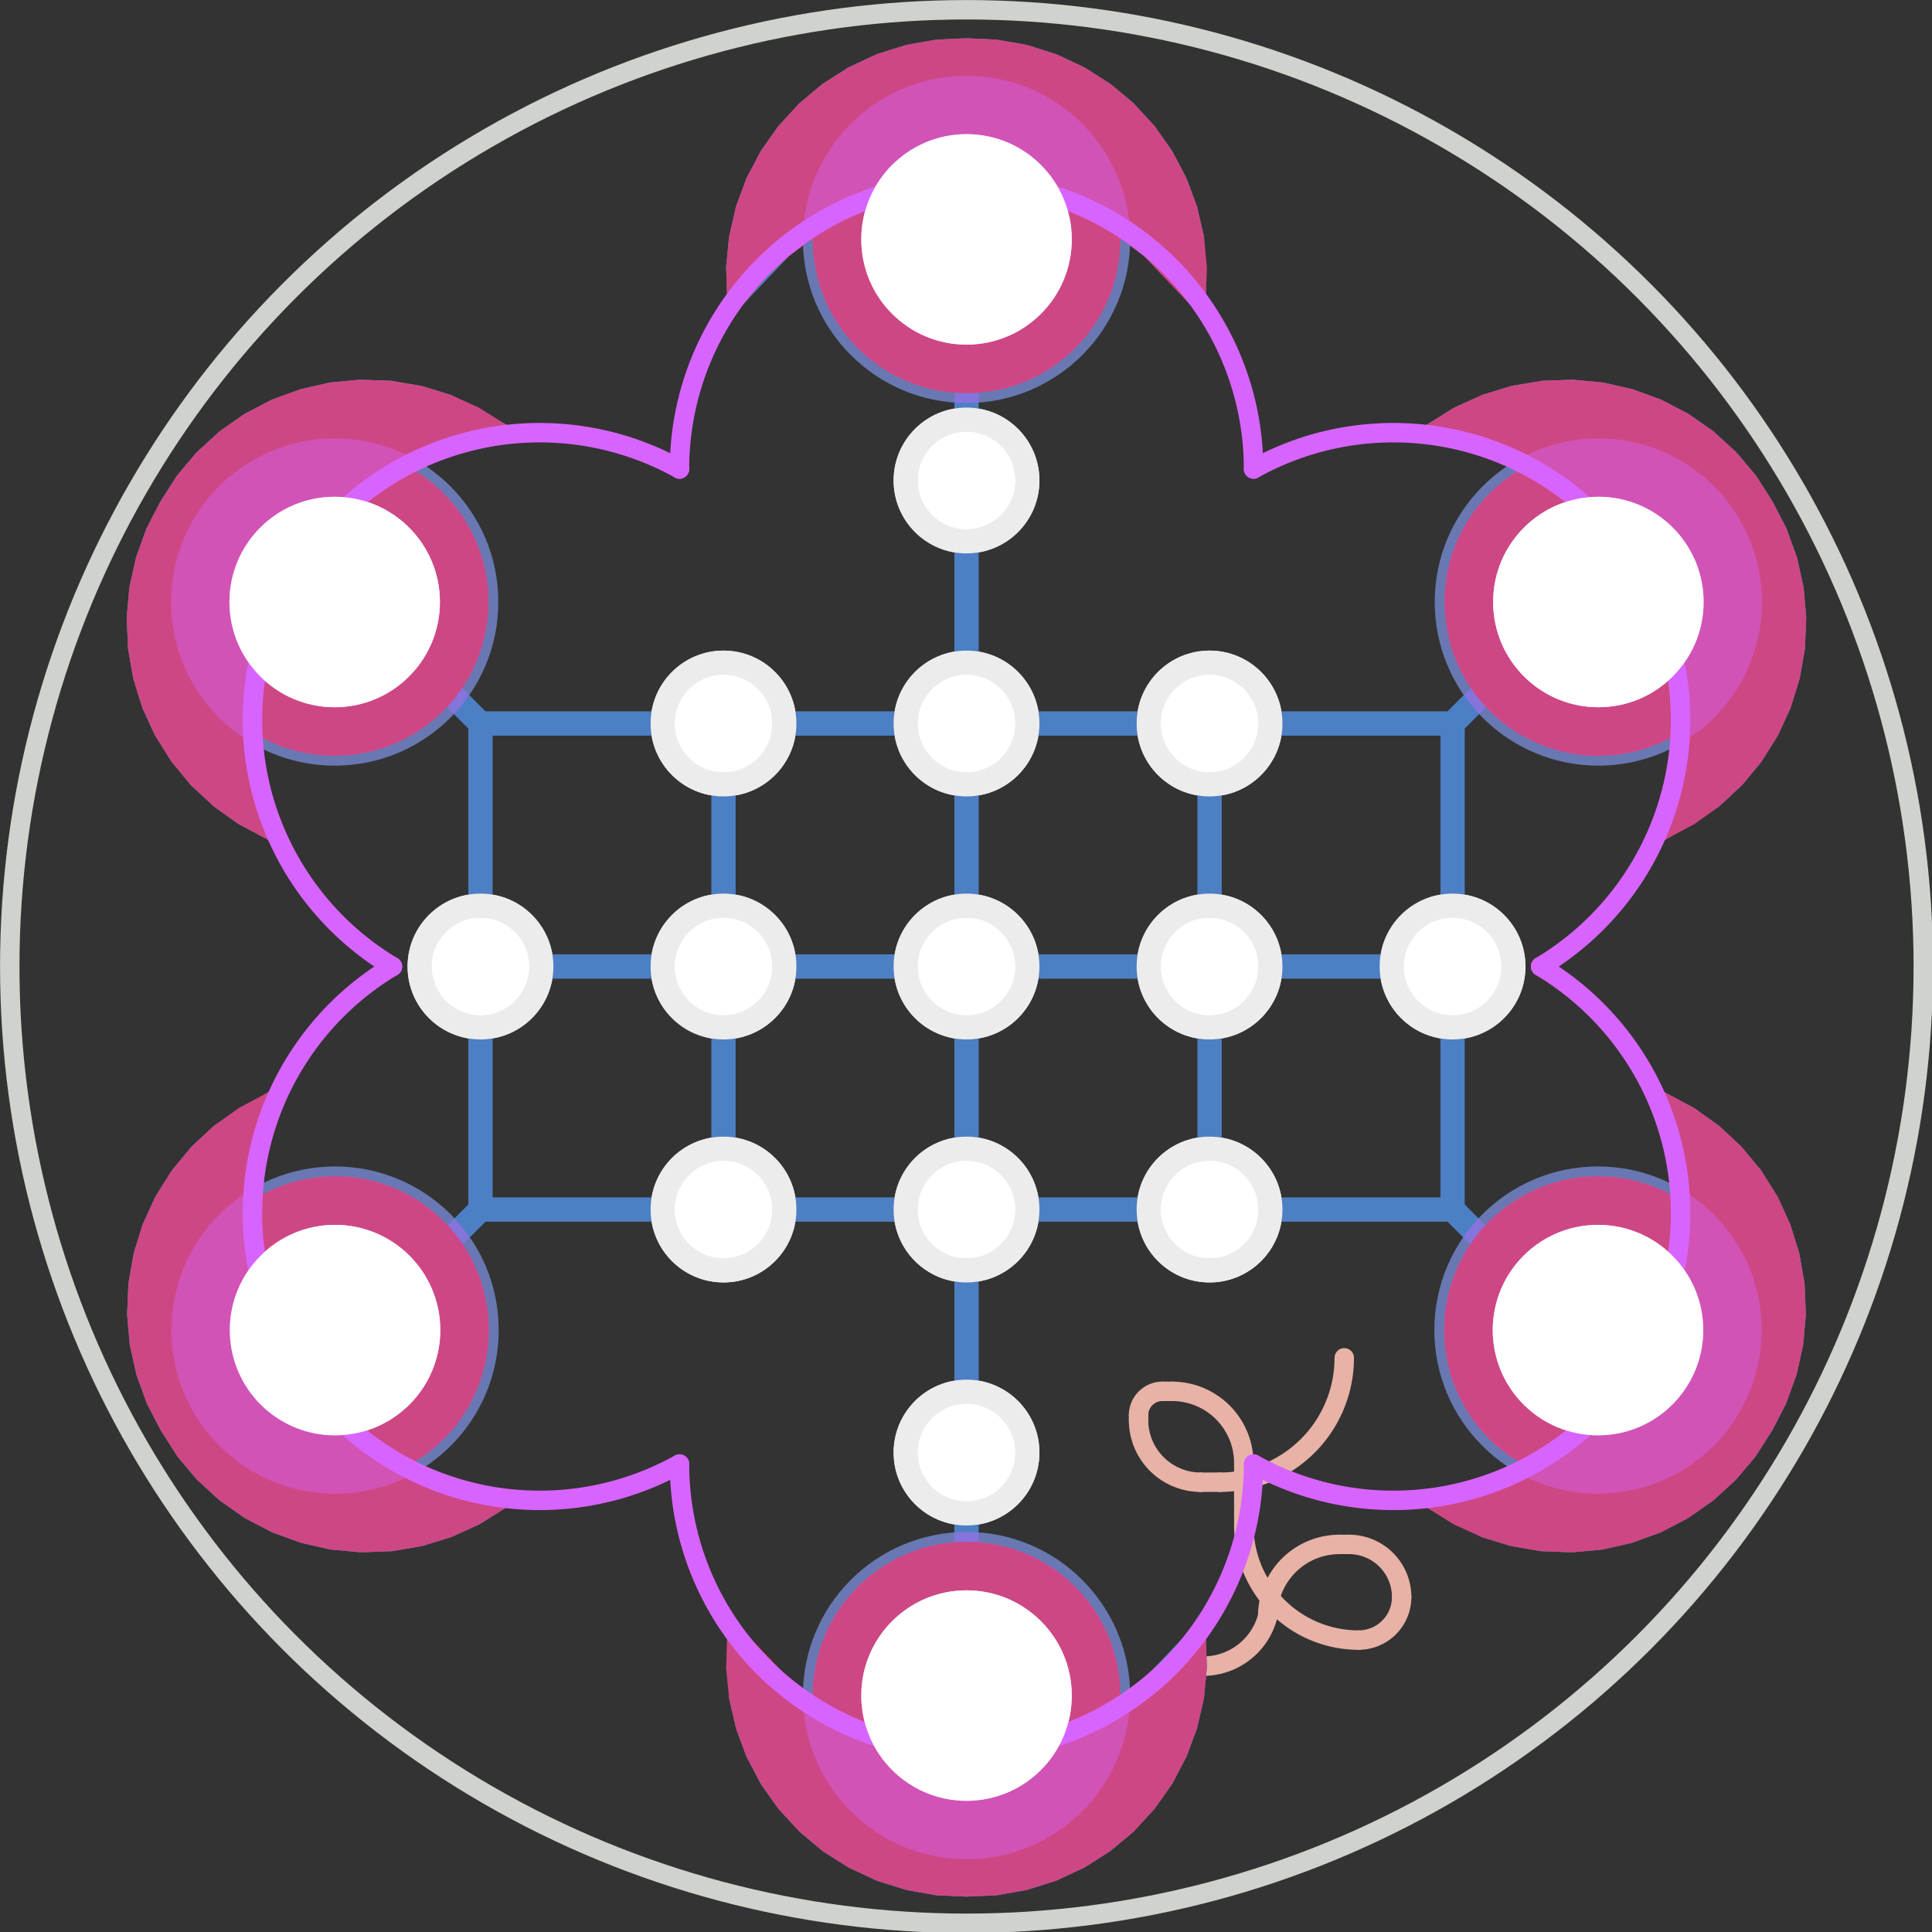 <?xml version="1.0" standalone="no"?>
 <!DOCTYPE svg PUBLIC "-//W3C//DTD SVG 1.1//EN" 
 "http://www.w3.org/Graphics/SVG/1.1/DTD/svg11.dtd"> 
<svg
  xmlns:svg="http://www.w3.org/2000/svg"
  xmlns="http://www.w3.org/2000/svg"
  xmlns:xlink="http://www.w3.org/1999/xlink"
  version="1.1"
  width="20.193mm" height="20.193mm" viewBox="0 0 20.193 20.193">
<rect x="0" y="0" width="20.193" height="20.193" fill="#333333" stroke="none"/>
<title>SVG Image created as working-brd.svg date 2023/08/29 07:36:20 </title>
  <desc>Image generated by PCBNEW </desc>
<g style="fill:#000000; fill-opacity:1;stroke:#000000; stroke-opacity:1;
stroke-linecap:round; stroke-linejoin:round;"
 transform="translate(0 0) scale(1 1)">
</g>
<g style="fill:#000000; fill-opacity:0.0; 
stroke:#000000; stroke-width:0; stroke-opacity:1; 
stroke-linecap:round; stroke-linejoin:round;">
</g>
<g style="fill:#E8B2A7; fill-opacity:0.0; 
stroke:#E8B2A7; stroke-width:0; stroke-opacity:1; 
stroke-linecap:round; stroke-linejoin:round;">
</g>
<g style="fill:#E8B2A7; fill-opacity:0.0; 
stroke:#E8B2A7; stroke-width:0.203; stroke-opacity:1; 
stroke-linecap:round; stroke-linejoin:round;">
<path d="M14.1 16.142
L14 16.142
" />
<path d="M13 15.292
L13 15.942
" />
<path d="M12.75 15.492
L12.55 15.492
" />
<path d="M12.15 14.542
L12.25 14.542
" />
<path d="M11.9 14.842
L11.9 14.792
" />
<path d="M14.2 17.142 A0.45 0.45 0.0 0 0 14.65 16.692" />
<path d="M13 15.942 A1.2 1.2 0.0 0 0 14.2 17.142" />
<path d="M14.65 16.692 A0.55 0.55 0.0 0 0 14.1 16.142" />
<path d="M12.75 15.492 A1.3 1.3 0.0 0 0 14.05 14.192" />
<path d="M14 16.142 A0.75 0.75 0.0 0 0 13.25 16.892" />
<path d="M12.4 17.392 A0.697 0.697 0.0 0 0 13.25 16.892" />
<path d="M11.9 14.842 A0.65 0.65 0.0 0 0 12.55 15.492" />
<path d="M13 15.292 A0.75 0.75 0.0 0 0 12.25 14.542" />
<path d="M12.15 14.542 A0.25 0.25 0.0 0 0 11.9 14.792" />
<g >
</g>
<g >
</g>
<g >
</g>
<g >
</g>
<g >
</g>
<g >
</g>
<g >
</g>
<g >
</g>
<g >
</g>
<g >
</g>
</g>
<g style="fill:#FFFFFF; fill-opacity:0.0; 
stroke:#FFFFFF; stroke-width:0.203; stroke-opacity:1; 
stroke-linecap:round; stroke-linejoin:round;">
</g>
<g style="fill:#FFFFFF; fill-opacity:1; 
stroke:#FFFFFF; stroke-width:0; stroke-opacity:1; 
stroke-linecap:round; stroke-linejoin:round;">
<circle cx="10.102" cy="5.022" r="0.508" /> 
</g>
<g style="fill:#FFFFFF; fill-opacity:1; 
stroke:#FFFFFF; stroke-width:0.021; stroke-opacity:1; 
stroke-linecap:round; stroke-linejoin:round;">
</g>
<g style="fill:#FFFFFF; fill-opacity:1; 
stroke:#FFFFFF; stroke-width:0; stroke-opacity:1; 
stroke-linecap:round; stroke-linejoin:round;">
<circle cx="12.642" cy="10.102" r="0.508" /> 
</g>
<g style="fill:#FFFFFF; fill-opacity:1; 
stroke:#FFFFFF; stroke-width:0.021; stroke-opacity:1; 
stroke-linecap:round; stroke-linejoin:round;">
</g>
<g style="fill:#FFFFFF; fill-opacity:1; 
stroke:#FFFFFF; stroke-width:0; stroke-opacity:1; 
stroke-linecap:round; stroke-linejoin:round;">
<circle cx="7.562" cy="10.102" r="0.508" /> 
</g>
<g style="fill:#FFFFFF; fill-opacity:1; 
stroke:#FFFFFF; stroke-width:0.021; stroke-opacity:1; 
stroke-linecap:round; stroke-linejoin:round;">
</g>
<g style="fill:#FFFFFF; fill-opacity:1; 
stroke:#FFFFFF; stroke-width:0; stroke-opacity:1; 
stroke-linecap:round; stroke-linejoin:round;">
<circle cx="7.562" cy="12.642" r="0.508" /> 
</g>
<g style="fill:#FFFFFF; fill-opacity:1; 
stroke:#FFFFFF; stroke-width:0.021; stroke-opacity:1; 
stroke-linecap:round; stroke-linejoin:round;">
</g>
<g style="fill:#FFFFFF; fill-opacity:1; 
stroke:#FFFFFF; stroke-width:0; stroke-opacity:1; 
stroke-linecap:round; stroke-linejoin:round;">
<circle cx="10.102" cy="10.102" r="0.508" /> 
</g>
<g style="fill:#FFFFFF; fill-opacity:1; 
stroke:#FFFFFF; stroke-width:0.021; stroke-opacity:1; 
stroke-linecap:round; stroke-linejoin:round;">
</g>
<g style="fill:#FFFFFF; fill-opacity:1; 
stroke:#FFFFFF; stroke-width:0; stroke-opacity:1; 
stroke-linecap:round; stroke-linejoin:round;">
<circle cx="5.022" cy="10.102" r="0.508" /> 
</g>
<g style="fill:#FFFFFF; fill-opacity:1; 
stroke:#FFFFFF; stroke-width:0.021; stroke-opacity:1; 
stroke-linecap:round; stroke-linejoin:round;">
</g>
<g style="fill:#FFFFFF; fill-opacity:1; 
stroke:#FFFFFF; stroke-width:0; stroke-opacity:1; 
stroke-linecap:round; stroke-linejoin:round;">
<circle cx="12.642" cy="12.642" r="0.508" /> 
</g>
<g style="fill:#FFFFFF; fill-opacity:1; 
stroke:#FFFFFF; stroke-width:0.021; stroke-opacity:1; 
stroke-linecap:round; stroke-linejoin:round;">
</g>
<g style="fill:#FFFFFF; fill-opacity:1; 
stroke:#FFFFFF; stroke-width:0; stroke-opacity:1; 
stroke-linecap:round; stroke-linejoin:round;">
<circle cx="10.102" cy="12.642" r="0.508" /> 
</g>
<g style="fill:#FFFFFF; fill-opacity:1; 
stroke:#FFFFFF; stroke-width:0.021; stroke-opacity:1; 
stroke-linecap:round; stroke-linejoin:round;">
</g>
<g style="fill:#FFFFFF; fill-opacity:1; 
stroke:#FFFFFF; stroke-width:0; stroke-opacity:1; 
stroke-linecap:round; stroke-linejoin:round;">
<circle cx="12.642" cy="7.562" r="0.508" /> 
</g>
<g style="fill:#FFFFFF; fill-opacity:1; 
stroke:#FFFFFF; stroke-width:0.021; stroke-opacity:1; 
stroke-linecap:round; stroke-linejoin:round;">
</g>
<g style="fill:#FFFFFF; fill-opacity:1; 
stroke:#FFFFFF; stroke-width:0; stroke-opacity:1; 
stroke-linecap:round; stroke-linejoin:round;">
<circle cx="15.182" cy="10.102" r="0.508" /> 
</g>
<g style="fill:#FFFFFF; fill-opacity:1; 
stroke:#FFFFFF; stroke-width:0.021; stroke-opacity:1; 
stroke-linecap:round; stroke-linejoin:round;">
</g>
<g style="fill:#FFFFFF; fill-opacity:1; 
stroke:#FFFFFF; stroke-width:0; stroke-opacity:1; 
stroke-linecap:round; stroke-linejoin:round;">
<circle cx="10.102" cy="15.182" r="0.508" /> 
</g>
<g style="fill:#FFFFFF; fill-opacity:1; 
stroke:#FFFFFF; stroke-width:0.021; stroke-opacity:1; 
stroke-linecap:round; stroke-linejoin:round;">
</g>
<g style="fill:#FFFFFF; fill-opacity:1; 
stroke:#FFFFFF; stroke-width:0; stroke-opacity:1; 
stroke-linecap:round; stroke-linejoin:round;">
<circle cx="7.562" cy="7.562" r="0.508" /> 
</g>
<g style="fill:#FFFFFF; fill-opacity:1; 
stroke:#FFFFFF; stroke-width:0.021; stroke-opacity:1; 
stroke-linecap:round; stroke-linejoin:round;">
</g>
<g style="fill:#FFFFFF; fill-opacity:1; 
stroke:#FFFFFF; stroke-width:0; stroke-opacity:1; 
stroke-linecap:round; stroke-linejoin:round;">
<circle cx="10.102" cy="7.562" r="0.508" /> 
</g>
<g style="fill:#FFFFFF; fill-opacity:1; 
stroke:#FFFFFF; stroke-width:0.021; stroke-opacity:1; 
stroke-linecap:round; stroke-linejoin:round;">
</g>
<g style="fill:#FFFFFF; fill-opacity:1; 
stroke:#FFFFFF; stroke-width:0; stroke-opacity:1; 
stroke-linecap:round; stroke-linejoin:round;">
<circle cx="16.702" cy="13.902" r="1.1" /> 
</g>
<g style="fill:#FFFFFF; fill-opacity:1; 
stroke:#FFFFFF; stroke-width:0.021; stroke-opacity:1; 
stroke-linecap:round; stroke-linejoin:round;">
</g>
<g style="fill:#FFFFFF; fill-opacity:1; 
stroke:#FFFFFF; stroke-width:0; stroke-opacity:1; 
stroke-linecap:round; stroke-linejoin:round;">
<circle cx="16.706" cy="6.292" r="1.1" /> 
</g>
<g style="fill:#FFFFFF; fill-opacity:1; 
stroke:#FFFFFF; stroke-width:0.021; stroke-opacity:1; 
stroke-linecap:round; stroke-linejoin:round;">
</g>
<g style="fill:#FFFFFF; fill-opacity:1; 
stroke:#FFFFFF; stroke-width:0; stroke-opacity:1; 
stroke-linecap:round; stroke-linejoin:round;">
<circle cx="10.102" cy="2.502" r="1.1" /> 
</g>
<g style="fill:#FFFFFF; fill-opacity:1; 
stroke:#FFFFFF; stroke-width:0.021; stroke-opacity:1; 
stroke-linecap:round; stroke-linejoin:round;">
</g>
<g style="fill:#FFFFFF; fill-opacity:1; 
stroke:#FFFFFF; stroke-width:0; stroke-opacity:1; 
stroke-linecap:round; stroke-linejoin:round;">
<circle cx="10.102" cy="17.722" r="1.1" /> 
</g>
<g style="fill:#FFFFFF; fill-opacity:1; 
stroke:#FFFFFF; stroke-width:0.021; stroke-opacity:1; 
stroke-linecap:round; stroke-linejoin:round;">
</g>
<g style="fill:#FFFFFF; fill-opacity:1; 
stroke:#FFFFFF; stroke-width:0; stroke-opacity:1; 
stroke-linecap:round; stroke-linejoin:round;">
<circle cx="3.498" cy="6.292" r="1.1" /> 
</g>
<g style="fill:#FFFFFF; fill-opacity:1; 
stroke:#FFFFFF; stroke-width:0.021; stroke-opacity:1; 
stroke-linecap:round; stroke-linejoin:round;">
</g>
<g style="fill:#FFFFFF; fill-opacity:1; 
stroke:#FFFFFF; stroke-width:0; stroke-opacity:1; 
stroke-linecap:round; stroke-linejoin:round;">
<circle cx="3.502" cy="13.902" r="1.1" /> 
</g>
<g style="fill:#FFFFFF; fill-opacity:1; 
stroke:#FFFFFF; stroke-width:0.021; stroke-opacity:1; 
stroke-linecap:round; stroke-linejoin:round;">
</g>
<g style="fill:#000000; fill-opacity:1; 
stroke:#000000; stroke-width:0.021; stroke-opacity:1; 
stroke-linecap:round; stroke-linejoin:round;">
</g>
<g style="fill:#02FFEE; fill-opacity:0.4; 
stroke:#02FFEE; stroke-width:0.021; stroke-opacity:1; 
stroke-linecap:round; stroke-linejoin:round;">
</g>
<g style="fill:#02FFEE; fill-opacity:0.4; 
stroke:#02FFEE; stroke-width:0; stroke-opacity:1; 
stroke-linecap:round; stroke-linejoin:round;">
<path style="fill:#02FFEE; fill-opacity:0.4; 
stroke:#02FFEE; stroke-width:0; stroke-opacity:1; 
stroke-linecap:round; stroke-linejoin:round;fill-rule:evenodd;"
d="M 17.431,11.434
17.701,11.578
17.712,11.585
17.962,11.763
17.972,11.772
18.197,11.981
18.206,11.991
18.402,12.227
18.41,12.238
18.573,12.498
18.58,12.509
18.708,12.789
18.713,12.801
18.804,13.094
18.807,13.107
18.86,13.41
18.861,13.423
18.874,13.73
18.874,13.743
18.847,14.049
18.845,14.062
18.779,14.362
18.775,14.374
18.67,14.663
18.665,14.675
18.524,14.948
18.522,14.952
18.522,14.952
18.519,14.956
18.354,15.215
18.346,15.226
18.148,15.461
18.139,15.47
17.912,15.678
17.902,15.686
17.65,15.862
17.639,15.869
17.367,16.011
17.355,16.017
17.066,16.122
17.054,16.126
16.754,16.194
16.741,16.196
16.435,16.224
16.422,16.224
16.115,16.213
16.102,16.212
15.799,16.16
15.786,16.157
15.483,16.064
14.708,15.648
14.956,15.582
14.964,15.58
15.3,15.52
15.622,15.422
15.93,15.289
16.22,15.12
16.489,14.919
16.733,14.689
16.949,14.431
17.133,14.151
17.284,13.851
17.399,13.535
17.477,13.209
17.516,12.875
17.517,12.54
17.479,12.209
17.212,11.308
Z" /> 
<path style="fill:#02FFEE; fill-opacity:0.4; 
stroke:#02FFEE; stroke-width:0; stroke-opacity:1; 
stroke-linecap:round; stroke-linejoin:round;fill-rule:evenodd;"
d="M 16.439,3.969
16.745,3.997
16.758,3.999
17.058,4.067
17.07,4.071
17.359,4.176
17.371,4.182
17.643,4.324
17.654,4.331
17.906,4.507
17.916,4.516
18.143,4.723
18.152,4.732
18.35,4.968
18.358,4.978
18.523,5.237
18.526,5.241
18.526,5.241
18.528,5.245
18.669,5.518
18.674,5.53
18.779,5.819
18.783,5.831
18.849,6.131
18.851,6.144
18.878,6.45
18.878,6.463
18.865,6.77
18.864,6.784
18.811,7.086
18.808,7.099
18.717,7.392
18.712,7.405
18.584,7.684
18.577,7.695
18.414,7.955
18.406,7.966
18.21,8.203
18.201,8.212
17.969,8.428
17.221,8.892
17.288,8.644
17.29,8.636
17.406,8.314
17.483,7.987
17.521,7.654
17.52,7.318
17.481,6.984
17.403,6.658
17.288,6.343
17.137,6.043
16.953,5.762
16.737,5.505
16.493,5.274
16.224,5.073
15.934,4.904
15.628,4.772
14.715,4.552
14.934,4.426
15.193,4.264
15.205,4.258
15.484,4.131
15.496,4.126
15.79,4.036
15.803,4.033
16.106,3.982
16.119,3.98
16.426,3.969
Z" /> 
<path style="fill:#02FFEE; fill-opacity:0.4; 
stroke:#02FFEE; stroke-width:0; stroke-opacity:1; 
stroke-linecap:round; stroke-linejoin:round;fill-rule:evenodd;"
d="M 10.106,0.4
10.413,0.414
10.426,0.416
10.729,0.469
10.742,0.473
11.034,0.565
11.047,0.57
11.325,0.7
11.337,0.706
11.596,0.871
11.607,0.878
11.843,1.075
11.852,1.084
12.06,1.31
12.069,1.32
12.246,1.571
12.253,1.582
12.396,1.854
12.402,1.866
12.509,2.154
12.513,2.167
12.584,2.476
12.611,3.355
12.43,3.173
12.424,3.167
12.204,2.906
11.959,2.676
11.689,2.477
11.398,2.309
11.089,2.177
10.768,2.081
10.437,2.023
10.102,2.003
9.766,2.023
9.436,2.081
9.114,2.177
8.806,2.309
8.514,2.477
8.247,2.675
7.6,3.356
7.6,3.103
7.59,2.798
7.59,2.785
7.62,2.479
7.622,2.466
7.691,2.167
7.694,2.154
7.801,1.866
7.807,1.854
7.95,1.582
7.957,1.571
8.134,1.32
8.143,1.31
8.351,1.084
8.361,1.075
8.596,0.878
8.607,0.871
8.866,0.706
8.878,0.7
9.156,0.57
9.169,0.565
9.462,0.473
9.475,0.469
9.777,0.416
9.79,0.414
10.097,0.4
10.102,0.4
10.102,0.4
Z" /> 
<path style="fill:#02FFEE; fill-opacity:0.4; 
stroke:#02FFEE; stroke-width:0; stroke-opacity:1; 
stroke-linecap:round; stroke-linejoin:round;fill-rule:evenodd;"
d="M 12.603,17.12
12.614,17.425
12.613,17.438
12.584,17.744
12.582,17.757
12.513,18.056
12.509,18.069
12.402,18.357
12.396,18.369
12.253,18.641
12.246,18.652
12.069,18.903
12.06,18.913
11.852,19.139
11.843,19.148
11.607,19.345
11.596,19.353
11.337,19.517
11.325,19.523
11.047,19.653
11.034,19.658
10.742,19.75
10.729,19.754
10.426,19.808
10.413,19.809
10.106,19.823
10.102,19.823
10.102,19.823
10.097,19.823
9.79,19.809
9.777,19.807
9.475,19.754
9.462,19.75
9.169,19.658
9.156,19.653
8.878,19.523
8.866,19.517
8.607,19.353
8.596,19.345
8.361,19.148
8.351,19.139
8.143,18.913
8.134,18.903
7.957,18.652
7.95,18.641
7.807,18.369
7.801,18.357
7.694,18.069
7.691,18.056
7.62,17.747
7.592,16.868
7.773,17.05
7.779,17.056
8,17.317
8.245,17.547
8.514,17.747
8.806,17.914
9.114,18.046
9.436,18.142
9.766,18.2
10.102,18.22
10.437,18.2
10.768,18.142
11.089,18.046
11.398,17.914
11.689,17.747
11.956,17.549
12.603,16.867
Z" /> 
<path style="fill:#02FFEE; fill-opacity:0.4; 
stroke:#02FFEE; stroke-width:0; stroke-opacity:1; 
stroke-linecap:round; stroke-linejoin:round;fill-rule:evenodd;"
d="M 4.084,3.98
4.097,3.982
4.4,4.033
4.413,4.036
4.716,4.129
5.491,4.545
5.244,4.611
5.235,4.613
4.899,4.674
4.578,4.771
4.27,4.904
3.979,5.073
3.71,5.274
3.466,5.505
3.251,5.762
3.066,6.043
2.915,6.343
2.8,6.658
2.723,6.984
2.683,7.318
2.682,7.654
2.72,7.984
2.987,8.885
2.768,8.759
2.498,8.615
2.487,8.608
2.237,8.43
2.227,8.421
2.002,8.212
1.993,8.203
1.797,7.966
1.789,7.955
1.626,7.695
1.619,7.684
1.491,7.405
1.486,7.392
1.395,7.099
1.392,7.086
1.339,6.784
1.338,6.77
1.325,6.463
1.325,6.45
1.352,6.144
1.354,6.131
1.421,5.831
1.424,5.819
1.529,5.53
1.534,5.518
1.675,5.245
1.678,5.241
1.678,5.241
1.68,5.237
1.846,4.978
1.853,4.968
2.051,4.732
2.061,4.723
2.287,4.516
2.297,4.507
2.549,4.331
2.56,4.324
2.832,4.182
2.845,4.176
3.133,4.071
3.146,4.067
3.445,3.999
3.458,3.997
3.764,3.969
3.777,3.969
Z" /> 
<path style="fill:#02FFEE; fill-opacity:0.4; 
stroke:#02FFEE; stroke-width:0; stroke-opacity:1; 
stroke-linecap:round; stroke-linejoin:round;fill-rule:evenodd;"
d="M 2.919,11.549
2.917,11.558
2.801,11.879
2.724,12.206
2.686,12.54
2.687,12.875
2.727,13.209
2.804,13.535
2.919,13.851
3.07,14.151
3.255,14.431
3.47,14.689
3.714,14.919
3.983,15.12
4.274,15.289
4.579,15.421
5.492,15.641
5.274,15.767
5.014,15.929
5.003,15.935
4.723,16.062
4.711,16.067
4.417,16.157
4.404,16.16
4.101,16.212
4.088,16.213
3.781,16.224
3.768,16.224
3.462,16.196
3.449,16.194
3.15,16.126
3.137,16.122
2.849,16.017
2.836,16.011
2.564,15.869
2.553,15.862
2.301,15.686
2.291,15.678
2.064,15.47
2.055,15.461
1.857,15.226
1.85,15.215
1.684,14.956
1.682,14.952
1.682,14.952
1.679,14.948
1.538,14.675
1.533,14.663
1.428,14.374
1.425,14.362
1.358,14.062
1.356,14.049
1.329,13.743
1.329,13.73
1.342,13.423
1.343,13.41
1.396,13.107
1.399,13.094
1.49,12.801
1.495,12.789
1.623,12.509
1.63,12.498
1.793,12.238
1.801,12.227
1.997,11.991
2.006,11.981
2.238,11.765
2.986,11.302
Z" /> 
<g >
<circle cx="16.702" cy="13.902" r="1.71" /> 
</g>
<g style="fill:#02FFEE; fill-opacity:0.4; 
stroke:#02FFEE; stroke-width:0.021; stroke-opacity:1; 
stroke-linecap:round; stroke-linejoin:round;">
</g>
<g >
</g>
<g style="fill:#02FFEE; fill-opacity:0.4; 
stroke:#02FFEE; stroke-width:0.021; stroke-opacity:1; 
stroke-linecap:round; stroke-linejoin:round;">
</g>
<g style="fill:#02FFEE; fill-opacity:0.4; 
stroke:#02FFEE; stroke-width:0; stroke-opacity:1; 
stroke-linecap:round; stroke-linejoin:round;">
<circle cx="16.706" cy="6.292" r="1.71" /> 
</g>
<g style="fill:#02FFEE; fill-opacity:0.4; 
stroke:#02FFEE; stroke-width:0.021; stroke-opacity:1; 
stroke-linecap:round; stroke-linejoin:round;">
</g>
<g >
</g>
<g style="fill:#02FFEE; fill-opacity:0.4; 
stroke:#02FFEE; stroke-width:0.021; stroke-opacity:1; 
stroke-linecap:round; stroke-linejoin:round;">
</g>
<g style="fill:#02FFEE; fill-opacity:0.4; 
stroke:#02FFEE; stroke-width:0; stroke-opacity:1; 
stroke-linecap:round; stroke-linejoin:round;">
<circle cx="10.102" cy="2.502" r="1.71" /> 
</g>
<g style="fill:#02FFEE; fill-opacity:0.4; 
stroke:#02FFEE; stroke-width:0.021; stroke-opacity:1; 
stroke-linecap:round; stroke-linejoin:round;">
</g>
<g >
</g>
<g style="fill:#02FFEE; fill-opacity:0.4; 
stroke:#02FFEE; stroke-width:0.021; stroke-opacity:1; 
stroke-linecap:round; stroke-linejoin:round;">
</g>
<g style="fill:#02FFEE; fill-opacity:0.4; 
stroke:#02FFEE; stroke-width:0; stroke-opacity:1; 
stroke-linecap:round; stroke-linejoin:round;">
<circle cx="10.102" cy="17.722" r="1.71" /> 
</g>
<g style="fill:#02FFEE; fill-opacity:0.4; 
stroke:#02FFEE; stroke-width:0.021; stroke-opacity:1; 
stroke-linecap:round; stroke-linejoin:round;">
</g>
<g >
</g>
<g style="fill:#02FFEE; fill-opacity:0.4; 
stroke:#02FFEE; stroke-width:0.021; stroke-opacity:1; 
stroke-linecap:round; stroke-linejoin:round;">
</g>
<g style="fill:#02FFEE; fill-opacity:0.4; 
stroke:#02FFEE; stroke-width:0; stroke-opacity:1; 
stroke-linecap:round; stroke-linejoin:round;">
<circle cx="3.498" cy="6.292" r="1.71" /> 
</g>
<g style="fill:#02FFEE; fill-opacity:0.4; 
stroke:#02FFEE; stroke-width:0.021; stroke-opacity:1; 
stroke-linecap:round; stroke-linejoin:round;">
</g>
<g >
</g>
<g style="fill:#02FFEE; fill-opacity:0.4; 
stroke:#02FFEE; stroke-width:0.021; stroke-opacity:1; 
stroke-linecap:round; stroke-linejoin:round;">
</g>
<g style="fill:#02FFEE; fill-opacity:0.4; 
stroke:#02FFEE; stroke-width:0; stroke-opacity:1; 
stroke-linecap:round; stroke-linejoin:round;">
<circle cx="3.502" cy="13.902" r="1.71" /> 
</g>
<g style="fill:#02FFEE; fill-opacity:0.4; 
stroke:#02FFEE; stroke-width:0.021; stroke-opacity:1; 
stroke-linecap:round; stroke-linejoin:round;">
</g>
<g >
</g>
<g >
</g>
<g >
</g>
<g >
</g>
</g>
<g style="fill:#000000; fill-opacity:1; 
stroke:#000000; stroke-width:0.021; stroke-opacity:1; 
stroke-linecap:round; stroke-linejoin:round;">
</g>
<g style="fill:#4D7FC4; fill-opacity:1; 
stroke:#4D7FC4; stroke-width:0.021; stroke-opacity:1; 
stroke-linecap:round; stroke-linejoin:round;">
</g>
<g style="fill:#4D7FC4; fill-opacity:1; 
stroke:#4D7FC4; stroke-width:0; stroke-opacity:1; 
stroke-linecap:round; stroke-linejoin:round;">
<path style="fill:#4D7FC4; fill-opacity:1; 
stroke:#4D7FC4; stroke-width:0; stroke-opacity:1; 
stroke-linecap:round; stroke-linejoin:round;fill-rule:evenodd;"
d="M 17.431,11.434
17.701,11.578
17.712,11.585
17.962,11.763
17.972,11.772
18.197,11.981
18.206,11.991
18.402,12.227
18.41,12.238
18.573,12.498
18.58,12.509
18.708,12.789
18.713,12.801
18.804,13.094
18.807,13.107
18.86,13.41
18.861,13.423
18.874,13.73
18.874,13.743
18.847,14.049
18.845,14.062
18.779,14.362
18.775,14.374
18.67,14.663
18.665,14.675
18.524,14.948
18.522,14.952
18.522,14.952
18.519,14.956
18.354,15.215
18.346,15.226
18.148,15.461
18.139,15.47
17.912,15.678
17.902,15.686
17.65,15.862
17.639,15.869
17.367,16.011
17.355,16.017
17.066,16.122
17.054,16.126
16.754,16.194
16.741,16.196
16.435,16.224
16.422,16.224
16.115,16.213
16.102,16.212
15.799,16.16
15.786,16.157
15.483,16.064
14.708,15.648
14.956,15.582
14.964,15.58
15.3,15.52
15.622,15.422
15.93,15.289
16.22,15.12
16.489,14.919
16.733,14.689
16.949,14.431
17.133,14.151
17.284,13.851
17.399,13.535
17.477,13.209
17.516,12.875
17.517,12.54
17.479,12.209
17.212,11.308
Z" /> 
<path style="fill:#4D7FC4; fill-opacity:1; 
stroke:#4D7FC4; stroke-width:0; stroke-opacity:1; 
stroke-linecap:round; stroke-linejoin:round;fill-rule:evenodd;"
d="M 16.439,3.969
16.745,3.997
16.758,3.999
17.058,4.067
17.07,4.071
17.359,4.176
17.371,4.182
17.643,4.324
17.654,4.331
17.906,4.507
17.916,4.516
18.143,4.723
18.152,4.732
18.35,4.968
18.358,4.978
18.523,5.237
18.526,5.241
18.526,5.241
18.528,5.245
18.669,5.518
18.674,5.53
18.779,5.819
18.783,5.831
18.849,6.131
18.851,6.144
18.878,6.45
18.878,6.463
18.865,6.77
18.864,6.784
18.811,7.086
18.808,7.099
18.717,7.392
18.712,7.405
18.584,7.684
18.577,7.695
18.414,7.955
18.406,7.966
18.21,8.203
18.201,8.212
17.969,8.428
17.221,8.892
17.288,8.644
17.29,8.636
17.406,8.314
17.483,7.987
17.521,7.654
17.52,7.318
17.481,6.984
17.403,6.658
17.288,6.343
17.137,6.043
16.953,5.762
16.737,5.505
16.493,5.274
16.224,5.073
15.934,4.904
15.628,4.772
14.715,4.552
14.934,4.426
15.193,4.264
15.205,4.258
15.484,4.131
15.496,4.126
15.79,4.036
15.803,4.033
16.106,3.982
16.119,3.98
16.426,3.969
Z" /> 
<path style="fill:#4D7FC4; fill-opacity:1; 
stroke:#4D7FC4; stroke-width:0; stroke-opacity:1; 
stroke-linecap:round; stroke-linejoin:round;fill-rule:evenodd;"
d="M 10.106,0.4
10.413,0.414
10.426,0.416
10.729,0.469
10.742,0.473
11.034,0.565
11.047,0.57
11.325,0.7
11.337,0.706
11.596,0.871
11.607,0.878
11.843,1.075
11.852,1.084
12.06,1.31
12.069,1.32
12.246,1.571
12.253,1.582
12.396,1.854
12.402,1.866
12.509,2.154
12.513,2.167
12.584,2.476
12.611,3.355
12.43,3.173
12.424,3.167
12.204,2.906
11.959,2.676
11.689,2.477
11.398,2.309
11.089,2.177
10.768,2.081
10.437,2.023
10.102,2.003
9.766,2.023
9.436,2.081
9.114,2.177
8.806,2.309
8.514,2.477
8.247,2.675
7.6,3.356
7.6,3.103
7.59,2.798
7.59,2.785
7.62,2.479
7.622,2.466
7.691,2.167
7.694,2.154
7.801,1.866
7.807,1.854
7.95,1.582
7.957,1.571
8.134,1.32
8.143,1.31
8.351,1.084
8.361,1.075
8.596,0.878
8.607,0.871
8.866,0.706
8.878,0.7
9.156,0.57
9.169,0.565
9.462,0.473
9.475,0.469
9.777,0.416
9.79,0.414
10.097,0.4
10.102,0.4
10.102,0.4
Z" /> 
<path style="fill:#4D7FC4; fill-opacity:1; 
stroke:#4D7FC4; stroke-width:0; stroke-opacity:1; 
stroke-linecap:round; stroke-linejoin:round;fill-rule:evenodd;"
d="M 12.603,17.12
12.614,17.425
12.613,17.438
12.584,17.744
12.582,17.757
12.513,18.056
12.509,18.069
12.402,18.357
12.396,18.369
12.253,18.641
12.246,18.652
12.069,18.903
12.06,18.913
11.852,19.139
11.843,19.148
11.607,19.345
11.596,19.353
11.337,19.517
11.325,19.523
11.047,19.653
11.034,19.658
10.742,19.75
10.729,19.754
10.426,19.808
10.413,19.809
10.106,19.823
10.102,19.823
10.102,19.823
10.097,19.823
9.79,19.809
9.777,19.807
9.475,19.754
9.462,19.75
9.169,19.658
9.156,19.653
8.878,19.523
8.866,19.517
8.607,19.353
8.596,19.345
8.361,19.148
8.351,19.139
8.143,18.913
8.134,18.903
7.957,18.652
7.95,18.641
7.807,18.369
7.801,18.357
7.694,18.069
7.691,18.056
7.62,17.747
7.592,16.868
7.773,17.05
7.779,17.056
8,17.317
8.245,17.547
8.514,17.747
8.806,17.914
9.114,18.046
9.436,18.142
9.766,18.2
10.102,18.22
10.437,18.2
10.768,18.142
11.089,18.046
11.398,17.914
11.689,17.747
11.956,17.549
12.603,16.867
Z" /> 
<path style="fill:#4D7FC4; fill-opacity:1; 
stroke:#4D7FC4; stroke-width:0; stroke-opacity:1; 
stroke-linecap:round; stroke-linejoin:round;fill-rule:evenodd;"
d="M 4.084,3.98
4.097,3.982
4.4,4.033
4.413,4.036
4.716,4.129
5.491,4.545
5.244,4.611
5.235,4.613
4.899,4.674
4.578,4.771
4.27,4.904
3.979,5.073
3.71,5.274
3.466,5.505
3.251,5.762
3.066,6.043
2.915,6.343
2.8,6.658
2.723,6.984
2.683,7.318
2.682,7.654
2.72,7.984
2.987,8.885
2.768,8.759
2.498,8.615
2.487,8.608
2.237,8.43
2.227,8.421
2.002,8.212
1.993,8.203
1.797,7.966
1.789,7.955
1.626,7.695
1.619,7.684
1.491,7.405
1.486,7.392
1.395,7.099
1.392,7.086
1.339,6.784
1.338,6.77
1.325,6.463
1.325,6.45
1.352,6.144
1.354,6.131
1.421,5.831
1.424,5.819
1.529,5.53
1.534,5.518
1.675,5.245
1.678,5.241
1.678,5.241
1.68,5.237
1.846,4.978
1.853,4.968
2.051,4.732
2.061,4.723
2.287,4.516
2.297,4.507
2.549,4.331
2.56,4.324
2.832,4.182
2.845,4.176
3.133,4.071
3.146,4.067
3.445,3.999
3.458,3.997
3.764,3.969
3.777,3.969
Z" /> 
<path style="fill:#4D7FC4; fill-opacity:1; 
stroke:#4D7FC4; stroke-width:0; stroke-opacity:1; 
stroke-linecap:round; stroke-linejoin:round;fill-rule:evenodd;"
d="M 2.919,11.549
2.917,11.558
2.801,11.879
2.724,12.206
2.686,12.54
2.687,12.875
2.727,13.209
2.804,13.535
2.919,13.851
3.07,14.151
3.255,14.431
3.47,14.689
3.714,14.919
3.983,15.12
4.274,15.289
4.579,15.421
5.492,15.641
5.274,15.767
5.014,15.929
5.003,15.935
4.723,16.062
4.711,16.067
4.417,16.157
4.404,16.16
4.101,16.212
4.088,16.213
3.781,16.224
3.768,16.224
3.462,16.196
3.449,16.194
3.15,16.126
3.137,16.122
2.849,16.017
2.836,16.011
2.564,15.869
2.553,15.862
2.301,15.686
2.291,15.678
2.064,15.47
2.055,15.461
1.857,15.226
1.85,15.215
1.684,14.956
1.682,14.952
1.682,14.952
1.679,14.948
1.538,14.675
1.533,14.663
1.428,14.374
1.425,14.362
1.358,14.062
1.356,14.049
1.329,13.743
1.329,13.73
1.342,13.423
1.343,13.41
1.396,13.107
1.399,13.094
1.49,12.801
1.495,12.789
1.623,12.509
1.63,12.498
1.793,12.238
1.801,12.227
1.997,11.991
2.006,11.981
2.238,11.765
2.986,11.302
Z" /> 
<g >
<circle cx="16.702" cy="13.902" r="1.608" /> 
</g>
<g style="fill:#4D7FC4; fill-opacity:1; 
stroke:#4D7FC4; stroke-width:0.021; stroke-opacity:1; 
stroke-linecap:round; stroke-linejoin:round;">
</g>
<g >
</g>
<g style="fill:#4D7FC4; fill-opacity:1; 
stroke:#4D7FC4; stroke-width:0.021; stroke-opacity:1; 
stroke-linecap:round; stroke-linejoin:round;">
</g>
<g style="fill:#4D7FC4; fill-opacity:1; 
stroke:#4D7FC4; stroke-width:0; stroke-opacity:1; 
stroke-linecap:round; stroke-linejoin:round;">
<circle cx="16.706" cy="6.292" r="1.608" /> 
</g>
<g style="fill:#4D7FC4; fill-opacity:1; 
stroke:#4D7FC4; stroke-width:0.021; stroke-opacity:1; 
stroke-linecap:round; stroke-linejoin:round;">
</g>
<g >
</g>
<g style="fill:#4D7FC4; fill-opacity:1; 
stroke:#4D7FC4; stroke-width:0.021; stroke-opacity:1; 
stroke-linecap:round; stroke-linejoin:round;">
</g>
<g style="fill:#4D7FC4; fill-opacity:1; 
stroke:#4D7FC4; stroke-width:0; stroke-opacity:1; 
stroke-linecap:round; stroke-linejoin:round;">
<circle cx="10.102" cy="2.502" r="1.608" /> 
</g>
<g style="fill:#4D7FC4; fill-opacity:1; 
stroke:#4D7FC4; stroke-width:0.021; stroke-opacity:1; 
stroke-linecap:round; stroke-linejoin:round;">
</g>
<g >
</g>
<g style="fill:#4D7FC4; fill-opacity:1; 
stroke:#4D7FC4; stroke-width:0.021; stroke-opacity:1; 
stroke-linecap:round; stroke-linejoin:round;">
</g>
<g style="fill:#4D7FC4; fill-opacity:1; 
stroke:#4D7FC4; stroke-width:0; stroke-opacity:1; 
stroke-linecap:round; stroke-linejoin:round;">
<circle cx="10.102" cy="17.722" r="1.608" /> 
</g>
<g style="fill:#4D7FC4; fill-opacity:1; 
stroke:#4D7FC4; stroke-width:0.021; stroke-opacity:1; 
stroke-linecap:round; stroke-linejoin:round;">
</g>
<g >
</g>
<g style="fill:#4D7FC4; fill-opacity:1; 
stroke:#4D7FC4; stroke-width:0.021; stroke-opacity:1; 
stroke-linecap:round; stroke-linejoin:round;">
</g>
<g style="fill:#4D7FC4; fill-opacity:1; 
stroke:#4D7FC4; stroke-width:0; stroke-opacity:1; 
stroke-linecap:round; stroke-linejoin:round;">
<circle cx="3.498" cy="6.292" r="1.608" /> 
</g>
<g style="fill:#4D7FC4; fill-opacity:1; 
stroke:#4D7FC4; stroke-width:0.021; stroke-opacity:1; 
stroke-linecap:round; stroke-linejoin:round;">
</g>
<g >
</g>
<g style="fill:#4D7FC4; fill-opacity:1; 
stroke:#4D7FC4; stroke-width:0.021; stroke-opacity:1; 
stroke-linecap:round; stroke-linejoin:round;">
</g>
<g style="fill:#4D7FC4; fill-opacity:1; 
stroke:#4D7FC4; stroke-width:0; stroke-opacity:1; 
stroke-linecap:round; stroke-linejoin:round;">
<circle cx="3.502" cy="13.902" r="1.608" /> 
</g>
<g style="fill:#4D7FC4; fill-opacity:1; 
stroke:#4D7FC4; stroke-width:0.021; stroke-opacity:1; 
stroke-linecap:round; stroke-linejoin:round;">
</g>
<g >
</g>
<g >
</g>
<g style="fill:#ECECEC; fill-opacity:1; 
stroke:#ECECEC; stroke-width:0.021; stroke-opacity:1; 
stroke-linecap:round; stroke-linejoin:round;">
</g>
<g style="fill:#ECECEC; fill-opacity:1; 
stroke:#ECECEC; stroke-width:0; stroke-opacity:1; 
stroke-linecap:round; stroke-linejoin:round;">
<circle cx="10.102" cy="5.022" r="0.762" /> 
</g>
<g style="fill:#ECECEC; fill-opacity:1; 
stroke:#ECECEC; stroke-width:0.021; stroke-opacity:1; 
stroke-linecap:round; stroke-linejoin:round;">
</g>
<g style="fill:#ECECEC; fill-opacity:1; 
stroke:#ECECEC; stroke-width:0; stroke-opacity:1; 
stroke-linecap:round; stroke-linejoin:round;">
<circle cx="12.642" cy="10.102" r="0.762" /> 
</g>
<g style="fill:#ECECEC; fill-opacity:1; 
stroke:#ECECEC; stroke-width:0.021; stroke-opacity:1; 
stroke-linecap:round; stroke-linejoin:round;">
</g>
<g style="fill:#ECECEC; fill-opacity:1; 
stroke:#ECECEC; stroke-width:0; stroke-opacity:1; 
stroke-linecap:round; stroke-linejoin:round;">
<circle cx="7.562" cy="10.102" r="0.762" /> 
</g>
<g style="fill:#ECECEC; fill-opacity:1; 
stroke:#ECECEC; stroke-width:0.021; stroke-opacity:1; 
stroke-linecap:round; stroke-linejoin:round;">
</g>
<g style="fill:#ECECEC; fill-opacity:1; 
stroke:#ECECEC; stroke-width:0; stroke-opacity:1; 
stroke-linecap:round; stroke-linejoin:round;">
<circle cx="7.562" cy="12.642" r="0.762" /> 
</g>
<g style="fill:#ECECEC; fill-opacity:1; 
stroke:#ECECEC; stroke-width:0.021; stroke-opacity:1; 
stroke-linecap:round; stroke-linejoin:round;">
</g>
<g style="fill:#ECECEC; fill-opacity:1; 
stroke:#ECECEC; stroke-width:0; stroke-opacity:1; 
stroke-linecap:round; stroke-linejoin:round;">
<circle cx="10.102" cy="10.102" r="0.762" /> 
</g>
<g style="fill:#ECECEC; fill-opacity:1; 
stroke:#ECECEC; stroke-width:0.021; stroke-opacity:1; 
stroke-linecap:round; stroke-linejoin:round;">
</g>
<g style="fill:#ECECEC; fill-opacity:1; 
stroke:#ECECEC; stroke-width:0; stroke-opacity:1; 
stroke-linecap:round; stroke-linejoin:round;">
<circle cx="5.022" cy="10.102" r="0.762" /> 
</g>
<g style="fill:#ECECEC; fill-opacity:1; 
stroke:#ECECEC; stroke-width:0.021; stroke-opacity:1; 
stroke-linecap:round; stroke-linejoin:round;">
</g>
<g style="fill:#ECECEC; fill-opacity:1; 
stroke:#ECECEC; stroke-width:0; stroke-opacity:1; 
stroke-linecap:round; stroke-linejoin:round;">
<circle cx="12.642" cy="12.642" r="0.762" /> 
</g>
<g style="fill:#ECECEC; fill-opacity:1; 
stroke:#ECECEC; stroke-width:0.021; stroke-opacity:1; 
stroke-linecap:round; stroke-linejoin:round;">
</g>
<g style="fill:#ECECEC; fill-opacity:1; 
stroke:#ECECEC; stroke-width:0; stroke-opacity:1; 
stroke-linecap:round; stroke-linejoin:round;">
<circle cx="10.102" cy="12.642" r="0.762" /> 
</g>
<g style="fill:#ECECEC; fill-opacity:1; 
stroke:#ECECEC; stroke-width:0.021; stroke-opacity:1; 
stroke-linecap:round; stroke-linejoin:round;">
</g>
<g style="fill:#ECECEC; fill-opacity:1; 
stroke:#ECECEC; stroke-width:0; stroke-opacity:1; 
stroke-linecap:round; stroke-linejoin:round;">
<circle cx="12.642" cy="7.562" r="0.762" /> 
</g>
<g style="fill:#ECECEC; fill-opacity:1; 
stroke:#ECECEC; stroke-width:0.021; stroke-opacity:1; 
stroke-linecap:round; stroke-linejoin:round;">
</g>
<g style="fill:#ECECEC; fill-opacity:1; 
stroke:#ECECEC; stroke-width:0; stroke-opacity:1; 
stroke-linecap:round; stroke-linejoin:round;">
<circle cx="15.182" cy="10.102" r="0.762" /> 
</g>
<g style="fill:#ECECEC; fill-opacity:1; 
stroke:#ECECEC; stroke-width:0.021; stroke-opacity:1; 
stroke-linecap:round; stroke-linejoin:round;">
</g>
<g style="fill:#ECECEC; fill-opacity:1; 
stroke:#ECECEC; stroke-width:0; stroke-opacity:1; 
stroke-linecap:round; stroke-linejoin:round;">
<circle cx="10.102" cy="15.182" r="0.762" /> 
</g>
<g style="fill:#ECECEC; fill-opacity:1; 
stroke:#ECECEC; stroke-width:0.021; stroke-opacity:1; 
stroke-linecap:round; stroke-linejoin:round;">
</g>
<g style="fill:#ECECEC; fill-opacity:1; 
stroke:#ECECEC; stroke-width:0; stroke-opacity:1; 
stroke-linecap:round; stroke-linejoin:round;">
<circle cx="7.562" cy="7.562" r="0.762" /> 
</g>
<g style="fill:#ECECEC; fill-opacity:1; 
stroke:#ECECEC; stroke-width:0.021; stroke-opacity:1; 
stroke-linecap:round; stroke-linejoin:round;">
</g>
<g style="fill:#ECECEC; fill-opacity:1; 
stroke:#ECECEC; stroke-width:0; stroke-opacity:1; 
stroke-linecap:round; stroke-linejoin:round;">
<circle cx="10.102" cy="7.562" r="0.762" /> 
</g>
<g style="fill:#ECECEC; fill-opacity:1; 
stroke:#ECECEC; stroke-width:0.021; stroke-opacity:1; 
stroke-linecap:round; stroke-linejoin:round;">
</g>
<g >
</g>
<g style="fill:#4D7FC4; fill-opacity:1; 
stroke:#4D7FC4; stroke-width:0.021; stroke-opacity:1; 
stroke-linecap:round; stroke-linejoin:round;">
</g>
<g style="fill:#4D7FC4; fill-opacity:1; 
stroke:#4D7FC4; stroke-width:0.254; stroke-opacity:1; 
stroke-linecap:round; stroke-linejoin:round;">
</g>
<g style="fill:#4D7FC4; fill-opacity:0.0; 
stroke:#4D7FC4; stroke-width:0.254; stroke-opacity:1; 
stroke-linecap:round; stroke-linejoin:round;">
<path d="M12.642 7.562
L15.182 7.562
" />
<path d="M5.022 12.642
L3.762 13.902
" />
<path d="M7.562 10.102
L7.562 7.562
" />
<path d="M12.642 12.642
L15.182 12.642
" />
<path d="M7.562 12.642
L5.022 12.642
" />
<path d="M10.102 12.642
L7.562 12.642
" />
<path d="M7.562 10.102
L7.562 12.642
" />
<path d="M10.102 10.102
L10.102 7.562
" />
<path d="M12.642 10.102
L15.182 10.102
" />
<path d="M10.102 10.102
L10.102 12.642
" />
<path d="M15.182 10.102
L15.182 7.562
" />
<path d="M7.562 7.562
L5.022 7.562
" />
<path d="M15.182 10.102
L15.182 12.642
" />
<path d="M10.102 5.022
L10.102 2.502
" />
<path d="M10.102 10.102
L7.562 10.102
" />
<path d="M15.182 7.562
L16.452 6.292
" />
<path d="M10.102 7.562
L7.562 7.562
" />
<path d="M15.182 12.642
L16.442 13.902
" />
<path d="M10.102 7.562
L10.102 5.022
" />
<path d="M10.102 12.642
L12.642 12.642
" />
<path d="M5.022 10.102
L5.022 7.562
" />
<path d="M12.642 10.102
L12.642 7.562
" />
<path d="M10.102 10.102
L12.642 10.102
" />
<path d="M5.022 7.562
L3.752 6.292
" />
<path d="M10.102 12.642
L10.102 15.182
" />
<path d="M12.642 10.102
L12.642 12.642
" />
<path d="M10.102 15.182
L10.102 17.722
" />
<path d="M10.102 7.562
L12.642 7.562
" />
<path d="M7.562 10.102
L5.022 10.102
" />
<path d="M5.022 10.102
L5.022 12.642
" />
</g>
<g >
</g>
</g>
<g style="fill:#FFFFFF; fill-opacity:0.0; 
stroke:#FFFFFF; stroke-width:0.254; stroke-opacity:1; 
stroke-linecap:round; stroke-linejoin:round;">
</g>
<g style="fill:#FFFFFF; fill-opacity:1; 
stroke:#FFFFFF; stroke-width:0; stroke-opacity:1; 
stroke-linecap:round; stroke-linejoin:round;">
<circle cx="10.102" cy="5.022" r="0.508" /> 
</g>
<g style="fill:#FFFFFF; fill-opacity:1; 
stroke:#FFFFFF; stroke-width:0.021; stroke-opacity:1; 
stroke-linecap:round; stroke-linejoin:round;">
</g>
<g style="fill:#FFFFFF; fill-opacity:1; 
stroke:#FFFFFF; stroke-width:0; stroke-opacity:1; 
stroke-linecap:round; stroke-linejoin:round;">
<circle cx="12.642" cy="10.102" r="0.508" /> 
</g>
<g style="fill:#FFFFFF; fill-opacity:1; 
stroke:#FFFFFF; stroke-width:0.021; stroke-opacity:1; 
stroke-linecap:round; stroke-linejoin:round;">
</g>
<g style="fill:#FFFFFF; fill-opacity:1; 
stroke:#FFFFFF; stroke-width:0; stroke-opacity:1; 
stroke-linecap:round; stroke-linejoin:round;">
<circle cx="7.562" cy="10.102" r="0.508" /> 
</g>
<g style="fill:#FFFFFF; fill-opacity:1; 
stroke:#FFFFFF; stroke-width:0.021; stroke-opacity:1; 
stroke-linecap:round; stroke-linejoin:round;">
</g>
<g style="fill:#FFFFFF; fill-opacity:1; 
stroke:#FFFFFF; stroke-width:0; stroke-opacity:1; 
stroke-linecap:round; stroke-linejoin:round;">
<circle cx="7.562" cy="12.642" r="0.508" /> 
</g>
<g style="fill:#FFFFFF; fill-opacity:1; 
stroke:#FFFFFF; stroke-width:0.021; stroke-opacity:1; 
stroke-linecap:round; stroke-linejoin:round;">
</g>
<g style="fill:#FFFFFF; fill-opacity:1; 
stroke:#FFFFFF; stroke-width:0; stroke-opacity:1; 
stroke-linecap:round; stroke-linejoin:round;">
<circle cx="10.102" cy="10.102" r="0.508" /> 
</g>
<g style="fill:#FFFFFF; fill-opacity:1; 
stroke:#FFFFFF; stroke-width:0.021; stroke-opacity:1; 
stroke-linecap:round; stroke-linejoin:round;">
</g>
<g style="fill:#FFFFFF; fill-opacity:1; 
stroke:#FFFFFF; stroke-width:0; stroke-opacity:1; 
stroke-linecap:round; stroke-linejoin:round;">
<circle cx="5.022" cy="10.102" r="0.508" /> 
</g>
<g style="fill:#FFFFFF; fill-opacity:1; 
stroke:#FFFFFF; stroke-width:0.021; stroke-opacity:1; 
stroke-linecap:round; stroke-linejoin:round;">
</g>
<g style="fill:#FFFFFF; fill-opacity:1; 
stroke:#FFFFFF; stroke-width:0; stroke-opacity:1; 
stroke-linecap:round; stroke-linejoin:round;">
<circle cx="12.642" cy="12.642" r="0.508" /> 
</g>
<g style="fill:#FFFFFF; fill-opacity:1; 
stroke:#FFFFFF; stroke-width:0.021; stroke-opacity:1; 
stroke-linecap:round; stroke-linejoin:round;">
</g>
<g style="fill:#FFFFFF; fill-opacity:1; 
stroke:#FFFFFF; stroke-width:0; stroke-opacity:1; 
stroke-linecap:round; stroke-linejoin:round;">
<circle cx="10.102" cy="12.642" r="0.508" /> 
</g>
<g style="fill:#FFFFFF; fill-opacity:1; 
stroke:#FFFFFF; stroke-width:0.021; stroke-opacity:1; 
stroke-linecap:round; stroke-linejoin:round;">
</g>
<g style="fill:#FFFFFF; fill-opacity:1; 
stroke:#FFFFFF; stroke-width:0; stroke-opacity:1; 
stroke-linecap:round; stroke-linejoin:round;">
<circle cx="12.642" cy="7.562" r="0.508" /> 
</g>
<g style="fill:#FFFFFF; fill-opacity:1; 
stroke:#FFFFFF; stroke-width:0.021; stroke-opacity:1; 
stroke-linecap:round; stroke-linejoin:round;">
</g>
<g style="fill:#FFFFFF; fill-opacity:1; 
stroke:#FFFFFF; stroke-width:0; stroke-opacity:1; 
stroke-linecap:round; stroke-linejoin:round;">
<circle cx="15.182" cy="10.102" r="0.508" /> 
</g>
<g style="fill:#FFFFFF; fill-opacity:1; 
stroke:#FFFFFF; stroke-width:0.021; stroke-opacity:1; 
stroke-linecap:round; stroke-linejoin:round;">
</g>
<g style="fill:#FFFFFF; fill-opacity:1; 
stroke:#FFFFFF; stroke-width:0; stroke-opacity:1; 
stroke-linecap:round; stroke-linejoin:round;">
<circle cx="10.102" cy="15.182" r="0.508" /> 
</g>
<g style="fill:#FFFFFF; fill-opacity:1; 
stroke:#FFFFFF; stroke-width:0.021; stroke-opacity:1; 
stroke-linecap:round; stroke-linejoin:round;">
</g>
<g style="fill:#FFFFFF; fill-opacity:1; 
stroke:#FFFFFF; stroke-width:0; stroke-opacity:1; 
stroke-linecap:round; stroke-linejoin:round;">
<circle cx="7.562" cy="7.562" r="0.508" /> 
</g>
<g style="fill:#FFFFFF; fill-opacity:1; 
stroke:#FFFFFF; stroke-width:0.021; stroke-opacity:1; 
stroke-linecap:round; stroke-linejoin:round;">
</g>
<g style="fill:#FFFFFF; fill-opacity:1; 
stroke:#FFFFFF; stroke-width:0; stroke-opacity:1; 
stroke-linecap:round; stroke-linejoin:round;">
<circle cx="10.102" cy="7.562" r="0.508" /> 
</g>
<g style="fill:#FFFFFF; fill-opacity:1; 
stroke:#FFFFFF; stroke-width:0.021; stroke-opacity:1; 
stroke-linecap:round; stroke-linejoin:round;">
</g>
<g style="fill:#FFFFFF; fill-opacity:1; 
stroke:#FFFFFF; stroke-width:0; stroke-opacity:1; 
stroke-linecap:round; stroke-linejoin:round;">
<circle cx="16.702" cy="13.902" r="1.1" /> 
</g>
<g style="fill:#FFFFFF; fill-opacity:1; 
stroke:#FFFFFF; stroke-width:0.021; stroke-opacity:1; 
stroke-linecap:round; stroke-linejoin:round;">
</g>
<g style="fill:#FFFFFF; fill-opacity:1; 
stroke:#FFFFFF; stroke-width:0; stroke-opacity:1; 
stroke-linecap:round; stroke-linejoin:round;">
<circle cx="16.706" cy="6.292" r="1.1" /> 
</g>
<g style="fill:#FFFFFF; fill-opacity:1; 
stroke:#FFFFFF; stroke-width:0.021; stroke-opacity:1; 
stroke-linecap:round; stroke-linejoin:round;">
</g>
<g style="fill:#FFFFFF; fill-opacity:1; 
stroke:#FFFFFF; stroke-width:0; stroke-opacity:1; 
stroke-linecap:round; stroke-linejoin:round;">
<circle cx="10.102" cy="2.502" r="1.1" /> 
</g>
<g style="fill:#FFFFFF; fill-opacity:1; 
stroke:#FFFFFF; stroke-width:0.021; stroke-opacity:1; 
stroke-linecap:round; stroke-linejoin:round;">
</g>
<g style="fill:#FFFFFF; fill-opacity:1; 
stroke:#FFFFFF; stroke-width:0; stroke-opacity:1; 
stroke-linecap:round; stroke-linejoin:round;">
<circle cx="10.102" cy="17.722" r="1.1" /> 
</g>
<g style="fill:#FFFFFF; fill-opacity:1; 
stroke:#FFFFFF; stroke-width:0.021; stroke-opacity:1; 
stroke-linecap:round; stroke-linejoin:round;">
</g>
<g style="fill:#FFFFFF; fill-opacity:1; 
stroke:#FFFFFF; stroke-width:0; stroke-opacity:1; 
stroke-linecap:round; stroke-linejoin:round;">
<circle cx="3.498" cy="6.292" r="1.1" /> 
</g>
<g style="fill:#FFFFFF; fill-opacity:1; 
stroke:#FFFFFF; stroke-width:0.021; stroke-opacity:1; 
stroke-linecap:round; stroke-linejoin:round;">
</g>
<g style="fill:#FFFFFF; fill-opacity:1; 
stroke:#FFFFFF; stroke-width:0; stroke-opacity:1; 
stroke-linecap:round; stroke-linejoin:round;">
<circle cx="3.502" cy="13.902" r="1.1" /> 
</g>
<g style="fill:#FFFFFF; fill-opacity:1; 
stroke:#FFFFFF; stroke-width:0.021; stroke-opacity:1; 
stroke-linecap:round; stroke-linejoin:round;">
</g>
<g style="fill:#000000; fill-opacity:1; 
stroke:#000000; stroke-width:0.021; stroke-opacity:1; 
stroke-linecap:round; stroke-linejoin:round;">
</g>
<g style="fill:#C83434; fill-opacity:1; 
stroke:#C83434; stroke-width:0.021; stroke-opacity:1; 
stroke-linecap:round; stroke-linejoin:round;">
</g>
<g style="fill:#C83434; fill-opacity:1; 
stroke:#C83434; stroke-width:0; stroke-opacity:1; 
stroke-linecap:round; stroke-linejoin:round;">
<path style="fill:#C83434; fill-opacity:1; 
stroke:#C83434; stroke-width:0; stroke-opacity:1; 
stroke-linecap:round; stroke-linejoin:round;fill-rule:evenodd;"
d="M 17.701,11.578
17.712,11.585
17.962,11.763
17.972,11.772
18.197,11.981
18.206,11.991
18.402,12.227
18.41,12.238
18.573,12.498
18.58,12.509
18.708,12.789
18.713,12.801
18.804,13.094
18.807,13.107
18.86,13.41
18.861,13.423
18.874,13.73
18.874,13.743
18.847,14.049
18.845,14.062
18.779,14.362
18.775,14.374
18.67,14.663
18.665,14.675
18.524,14.948
18.522,14.952
18.522,14.952
18.519,14.956
18.354,15.215
18.346,15.226
18.148,15.461
18.139,15.47
17.912,15.678
17.902,15.686
17.65,15.862
17.639,15.869
17.367,16.011
17.355,16.017
17.066,16.122
17.054,16.126
16.754,16.194
16.741,16.196
16.435,16.224
16.422,16.224
16.115,16.213
16.102,16.212
15.799,16.16
15.786,16.157
15.492,16.067
15.48,16.062
15.201,15.935
15.189,15.929
14.93,15.767
14.711,15.641
15.624,15.421
15.93,15.289
16.22,15.12
16.489,14.919
16.733,14.689
16.949,14.431
17.133,14.151
17.284,13.851
17.399,13.535
17.477,13.209
17.516,12.875
17.517,12.54
17.479,12.206
17.402,11.879
17.286,11.558
17.284,11.549
17.223,11.323
Z" /> 
<path style="fill:#C83434; fill-opacity:1; 
stroke:#C83434; stroke-width:0; stroke-opacity:1; 
stroke-linecap:round; stroke-linejoin:round;fill-rule:evenodd;"
d="M 16.439,3.969
16.745,3.997
16.758,3.999
17.058,4.067
17.07,4.071
17.359,4.176
17.371,4.182
17.643,4.324
17.654,4.331
17.906,4.507
17.916,4.516
18.143,4.723
18.152,4.732
18.35,4.968
18.358,4.978
18.523,5.237
18.526,5.241
18.526,5.241
18.528,5.245
18.669,5.518
18.674,5.53
18.779,5.819
18.783,5.831
18.849,6.131
18.851,6.144
18.878,6.45
18.878,6.463
18.865,6.77
18.864,6.784
18.811,7.086
18.808,7.099
18.717,7.392
18.712,7.405
18.584,7.684
18.577,7.695
18.414,7.955
18.406,7.966
18.21,8.203
18.201,8.212
17.976,8.421
17.966,8.43
17.716,8.608
17.705,8.615
17.435,8.759
17.216,8.885
17.483,7.984
17.521,7.654
17.52,7.318
17.481,6.984
17.403,6.658
17.288,6.343
17.137,6.043
16.953,5.762
16.737,5.505
16.493,5.274
16.224,5.073
15.934,4.904
15.626,4.771
15.304,4.674
14.968,4.613
14.96,4.611
14.734,4.551
15.193,4.264
15.205,4.258
15.484,4.131
15.496,4.126
15.79,4.036
15.803,4.033
16.106,3.982
16.119,3.98
16.426,3.969
Z" /> 
<path style="fill:#C83434; fill-opacity:1; 
stroke:#C83434; stroke-width:0; stroke-opacity:1; 
stroke-linecap:round; stroke-linejoin:round;fill-rule:evenodd;"
d="M 10.106,0.4
10.413,0.414
10.426,0.416
10.729,0.469
10.742,0.473
11.034,0.565
11.047,0.57
11.325,0.7
11.337,0.706
11.596,0.871
11.607,0.878
11.843,1.075
11.852,1.084
12.06,1.31
12.069,1.32
12.246,1.571
12.253,1.582
12.396,1.854
12.402,1.866
12.509,2.154
12.513,2.167
12.582,2.466
12.584,2.479
12.613,2.785
12.614,2.798
12.603,3.103
12.603,3.356
11.956,2.675
11.689,2.477
11.398,2.309
11.089,2.177
10.768,2.081
10.437,2.023
10.102,2.003
9.766,2.023
9.436,2.081
9.114,2.177
8.806,2.309
8.514,2.477
8.245,2.676
8,2.906
7.779,3.167
7.773,3.173
7.608,3.339
7.59,2.798
7.59,2.785
7.62,2.479
7.622,2.466
7.691,2.167
7.694,2.154
7.801,1.866
7.807,1.854
7.95,1.582
7.957,1.571
8.134,1.32
8.143,1.31
8.351,1.084
8.361,1.075
8.596,0.878
8.607,0.871
8.866,0.706
8.878,0.7
9.156,0.57
9.169,0.565
9.462,0.473
9.475,0.469
9.777,0.416
9.79,0.414
10.097,0.4
10.102,0.4
10.102,0.4
Z" /> 
<path style="fill:#C83434; fill-opacity:1; 
stroke:#C83434; stroke-width:0; stroke-opacity:1; 
stroke-linecap:round; stroke-linejoin:round;fill-rule:evenodd;"
d="M 8.247,17.549
8.514,17.747
8.806,17.914
9.114,18.046
9.436,18.142
9.766,18.2
10.102,18.22
10.437,18.2
10.768,18.142
11.089,18.046
11.398,17.914
11.689,17.747
11.959,17.547
12.204,17.317
12.424,17.056
12.43,17.05
12.595,16.884
12.614,17.425
12.613,17.438
12.584,17.744
12.582,17.757
12.513,18.056
12.509,18.069
12.402,18.357
12.396,18.369
12.253,18.641
12.246,18.652
12.069,18.903
12.06,18.913
11.852,19.139
11.843,19.148
11.607,19.345
11.596,19.353
11.337,19.517
11.325,19.523
11.047,19.653
11.034,19.658
10.742,19.75
10.729,19.754
10.426,19.807
10.413,19.809
10.106,19.823
10.102,19.823
10.102,19.823
10.097,19.823
9.79,19.809
9.777,19.808
9.475,19.754
9.462,19.75
9.169,19.658
9.156,19.653
8.878,19.523
8.866,19.517
8.607,19.353
8.596,19.345
8.361,19.148
8.351,19.139
8.143,18.913
8.134,18.903
7.957,18.652
7.95,18.641
7.807,18.369
7.801,18.357
7.694,18.069
7.691,18.056
7.622,17.757
7.62,17.744
7.59,17.438
7.59,17.425
7.6,17.12
7.6,16.867
Z" /> 
<path style="fill:#C83434; fill-opacity:1; 
stroke:#C83434; stroke-width:0; stroke-opacity:1; 
stroke-linecap:round; stroke-linejoin:round;fill-rule:evenodd;"
d="M 4.084,3.98
4.097,3.982
4.4,4.033
4.413,4.036
4.707,4.126
4.719,4.131
4.999,4.258
5.01,4.264
5.269,4.426
5.489,4.552
4.575,4.772
4.27,4.904
3.979,5.073
3.71,5.274
3.466,5.505
3.251,5.762
3.066,6.043
2.915,6.343
2.8,6.658
2.723,6.984
2.683,7.318
2.682,7.654
2.72,7.987
2.797,8.314
2.913,8.636
2.915,8.644
2.976,8.87
2.498,8.615
2.487,8.608
2.237,8.43
2.227,8.421
2.002,8.212
1.993,8.203
1.797,7.966
1.789,7.955
1.626,7.695
1.619,7.684
1.491,7.405
1.486,7.392
1.395,7.099
1.392,7.086
1.339,6.784
1.338,6.77
1.325,6.463
1.325,6.45
1.352,6.144
1.354,6.131
1.421,5.831
1.424,5.819
1.529,5.53
1.534,5.518
1.675,5.245
1.678,5.241
1.678,5.241
1.68,5.237
1.846,4.978
1.853,4.968
2.051,4.732
2.061,4.723
2.287,4.516
2.297,4.507
2.549,4.331
2.56,4.324
2.832,4.182
2.845,4.176
3.133,4.071
3.146,4.067
3.445,3.999
3.458,3.997
3.764,3.969
3.777,3.969
Z" /> 
<path style="fill:#C83434; fill-opacity:1; 
stroke:#C83434; stroke-width:0; stroke-opacity:1; 
stroke-linecap:round; stroke-linejoin:round;fill-rule:evenodd;"
d="M 2.724,12.209
2.686,12.54
2.687,12.875
2.727,13.209
2.804,13.535
2.919,13.851
3.07,14.151
3.255,14.431
3.47,14.689
3.714,14.919
3.983,15.12
4.274,15.289
4.582,15.422
4.903,15.52
5.239,15.58
5.247,15.582
5.474,15.643
5.014,15.929
5.003,15.935
4.723,16.062
4.711,16.067
4.417,16.157
4.404,16.16
4.101,16.212
4.088,16.213
3.781,16.224
3.768,16.224
3.462,16.196
3.449,16.194
3.15,16.126
3.137,16.122
2.849,16.017
2.836,16.011
2.564,15.869
2.553,15.862
2.301,15.686
2.291,15.678
2.064,15.47
2.055,15.461
1.857,15.226
1.85,15.215
1.684,14.956
1.682,14.952
1.682,14.952
1.679,14.948
1.538,14.675
1.533,14.663
1.428,14.374
1.425,14.362
1.358,14.062
1.356,14.049
1.329,13.743
1.329,13.73
1.342,13.423
1.343,13.41
1.396,13.107
1.399,13.094
1.49,12.801
1.495,12.789
1.623,12.509
1.63,12.498
1.793,12.238
1.801,12.227
1.997,11.991
2.006,11.981
2.231,11.772
2.241,11.763
2.491,11.585
2.502,11.578
2.772,11.434
2.991,11.308
Z" /> 
<g >
<circle cx="16.702" cy="13.902" r="1.608" /> 
</g>
<g style="fill:#C83434; fill-opacity:1; 
stroke:#C83434; stroke-width:0.021; stroke-opacity:1; 
stroke-linecap:round; stroke-linejoin:round;">
</g>
<g >
</g>
<g style="fill:#C83434; fill-opacity:1; 
stroke:#C83434; stroke-width:0.021; stroke-opacity:1; 
stroke-linecap:round; stroke-linejoin:round;">
</g>
<g style="fill:#C83434; fill-opacity:1; 
stroke:#C83434; stroke-width:0; stroke-opacity:1; 
stroke-linecap:round; stroke-linejoin:round;">
<circle cx="16.706" cy="6.292" r="1.608" /> 
</g>
<g style="fill:#C83434; fill-opacity:1; 
stroke:#C83434; stroke-width:0.021; stroke-opacity:1; 
stroke-linecap:round; stroke-linejoin:round;">
</g>
<g >
</g>
<g style="fill:#C83434; fill-opacity:1; 
stroke:#C83434; stroke-width:0.021; stroke-opacity:1; 
stroke-linecap:round; stroke-linejoin:round;">
</g>
<g style="fill:#C83434; fill-opacity:1; 
stroke:#C83434; stroke-width:0; stroke-opacity:1; 
stroke-linecap:round; stroke-linejoin:round;">
<circle cx="10.102" cy="2.502" r="1.608" /> 
</g>
<g style="fill:#C83434; fill-opacity:1; 
stroke:#C83434; stroke-width:0.021; stroke-opacity:1; 
stroke-linecap:round; stroke-linejoin:round;">
</g>
<g >
</g>
<g style="fill:#C83434; fill-opacity:1; 
stroke:#C83434; stroke-width:0.021; stroke-opacity:1; 
stroke-linecap:round; stroke-linejoin:round;">
</g>
<g style="fill:#C83434; fill-opacity:1; 
stroke:#C83434; stroke-width:0; stroke-opacity:1; 
stroke-linecap:round; stroke-linejoin:round;">
<circle cx="10.102" cy="17.722" r="1.608" /> 
</g>
<g style="fill:#C83434; fill-opacity:1; 
stroke:#C83434; stroke-width:0.021; stroke-opacity:1; 
stroke-linecap:round; stroke-linejoin:round;">
</g>
<g >
</g>
<g style="fill:#C83434; fill-opacity:1; 
stroke:#C83434; stroke-width:0.021; stroke-opacity:1; 
stroke-linecap:round; stroke-linejoin:round;">
</g>
<g style="fill:#C83434; fill-opacity:1; 
stroke:#C83434; stroke-width:0; stroke-opacity:1; 
stroke-linecap:round; stroke-linejoin:round;">
<circle cx="3.498" cy="6.292" r="1.608" /> 
</g>
<g style="fill:#C83434; fill-opacity:1; 
stroke:#C83434; stroke-width:0.021; stroke-opacity:1; 
stroke-linecap:round; stroke-linejoin:round;">
</g>
<g >
</g>
<g style="fill:#C83434; fill-opacity:1; 
stroke:#C83434; stroke-width:0.021; stroke-opacity:1; 
stroke-linecap:round; stroke-linejoin:round;">
</g>
<g style="fill:#C83434; fill-opacity:1; 
stroke:#C83434; stroke-width:0; stroke-opacity:1; 
stroke-linecap:round; stroke-linejoin:round;">
<circle cx="3.502" cy="13.902" r="1.608" /> 
</g>
<g style="fill:#C83434; fill-opacity:1; 
stroke:#C83434; stroke-width:0.021; stroke-opacity:1; 
stroke-linecap:round; stroke-linejoin:round;">
</g>
<g >
</g>
<g >
</g>
<g style="fill:#ECECEC; fill-opacity:1; 
stroke:#ECECEC; stroke-width:0.021; stroke-opacity:1; 
stroke-linecap:round; stroke-linejoin:round;">
</g>
<g style="fill:#ECECEC; fill-opacity:1; 
stroke:#ECECEC; stroke-width:0; stroke-opacity:1; 
stroke-linecap:round; stroke-linejoin:round;">
<circle cx="10.102" cy="5.022" r="0.762" /> 
</g>
<g style="fill:#ECECEC; fill-opacity:1; 
stroke:#ECECEC; stroke-width:0.021; stroke-opacity:1; 
stroke-linecap:round; stroke-linejoin:round;">
</g>
<g style="fill:#ECECEC; fill-opacity:1; 
stroke:#ECECEC; stroke-width:0; stroke-opacity:1; 
stroke-linecap:round; stroke-linejoin:round;">
<circle cx="12.642" cy="10.102" r="0.762" /> 
</g>
<g style="fill:#ECECEC; fill-opacity:1; 
stroke:#ECECEC; stroke-width:0.021; stroke-opacity:1; 
stroke-linecap:round; stroke-linejoin:round;">
</g>
<g style="fill:#ECECEC; fill-opacity:1; 
stroke:#ECECEC; stroke-width:0; stroke-opacity:1; 
stroke-linecap:round; stroke-linejoin:round;">
<circle cx="7.562" cy="10.102" r="0.762" /> 
</g>
<g style="fill:#ECECEC; fill-opacity:1; 
stroke:#ECECEC; stroke-width:0.021; stroke-opacity:1; 
stroke-linecap:round; stroke-linejoin:round;">
</g>
<g style="fill:#ECECEC; fill-opacity:1; 
stroke:#ECECEC; stroke-width:0; stroke-opacity:1; 
stroke-linecap:round; stroke-linejoin:round;">
<circle cx="7.562" cy="12.642" r="0.762" /> 
</g>
<g style="fill:#ECECEC; fill-opacity:1; 
stroke:#ECECEC; stroke-width:0.021; stroke-opacity:1; 
stroke-linecap:round; stroke-linejoin:round;">
</g>
<g style="fill:#ECECEC; fill-opacity:1; 
stroke:#ECECEC; stroke-width:0; stroke-opacity:1; 
stroke-linecap:round; stroke-linejoin:round;">
<circle cx="10.102" cy="10.102" r="0.762" /> 
</g>
<g style="fill:#ECECEC; fill-opacity:1; 
stroke:#ECECEC; stroke-width:0.021; stroke-opacity:1; 
stroke-linecap:round; stroke-linejoin:round;">
</g>
<g style="fill:#ECECEC; fill-opacity:1; 
stroke:#ECECEC; stroke-width:0; stroke-opacity:1; 
stroke-linecap:round; stroke-linejoin:round;">
<circle cx="5.022" cy="10.102" r="0.762" /> 
</g>
<g style="fill:#ECECEC; fill-opacity:1; 
stroke:#ECECEC; stroke-width:0.021; stroke-opacity:1; 
stroke-linecap:round; stroke-linejoin:round;">
</g>
<g style="fill:#ECECEC; fill-opacity:1; 
stroke:#ECECEC; stroke-width:0; stroke-opacity:1; 
stroke-linecap:round; stroke-linejoin:round;">
<circle cx="12.642" cy="12.642" r="0.762" /> 
</g>
<g style="fill:#ECECEC; fill-opacity:1; 
stroke:#ECECEC; stroke-width:0.021; stroke-opacity:1; 
stroke-linecap:round; stroke-linejoin:round;">
</g>
<g style="fill:#ECECEC; fill-opacity:1; 
stroke:#ECECEC; stroke-width:0; stroke-opacity:1; 
stroke-linecap:round; stroke-linejoin:round;">
<circle cx="10.102" cy="12.642" r="0.762" /> 
</g>
<g style="fill:#ECECEC; fill-opacity:1; 
stroke:#ECECEC; stroke-width:0.021; stroke-opacity:1; 
stroke-linecap:round; stroke-linejoin:round;">
</g>
<g style="fill:#ECECEC; fill-opacity:1; 
stroke:#ECECEC; stroke-width:0; stroke-opacity:1; 
stroke-linecap:round; stroke-linejoin:round;">
<circle cx="12.642" cy="7.562" r="0.762" /> 
</g>
<g style="fill:#ECECEC; fill-opacity:1; 
stroke:#ECECEC; stroke-width:0.021; stroke-opacity:1; 
stroke-linecap:round; stroke-linejoin:round;">
</g>
<g style="fill:#ECECEC; fill-opacity:1; 
stroke:#ECECEC; stroke-width:0; stroke-opacity:1; 
stroke-linecap:round; stroke-linejoin:round;">
<circle cx="15.182" cy="10.102" r="0.762" /> 
</g>
<g style="fill:#ECECEC; fill-opacity:1; 
stroke:#ECECEC; stroke-width:0.021; stroke-opacity:1; 
stroke-linecap:round; stroke-linejoin:round;">
</g>
<g style="fill:#ECECEC; fill-opacity:1; 
stroke:#ECECEC; stroke-width:0; stroke-opacity:1; 
stroke-linecap:round; stroke-linejoin:round;">
<circle cx="10.102" cy="15.182" r="0.762" /> 
</g>
<g style="fill:#ECECEC; fill-opacity:1; 
stroke:#ECECEC; stroke-width:0.021; stroke-opacity:1; 
stroke-linecap:round; stroke-linejoin:round;">
</g>
<g style="fill:#ECECEC; fill-opacity:1; 
stroke:#ECECEC; stroke-width:0; stroke-opacity:1; 
stroke-linecap:round; stroke-linejoin:round;">
<circle cx="7.562" cy="7.562" r="0.762" /> 
</g>
<g style="fill:#ECECEC; fill-opacity:1; 
stroke:#ECECEC; stroke-width:0.021; stroke-opacity:1; 
stroke-linecap:round; stroke-linejoin:round;">
</g>
<g style="fill:#ECECEC; fill-opacity:1; 
stroke:#ECECEC; stroke-width:0; stroke-opacity:1; 
stroke-linecap:round; stroke-linejoin:round;">
<circle cx="10.102" cy="7.562" r="0.762" /> 
</g>
<g style="fill:#ECECEC; fill-opacity:1; 
stroke:#ECECEC; stroke-width:0.021; stroke-opacity:1; 
stroke-linecap:round; stroke-linejoin:round;">
</g>
<g >
</g>
<g >
</g>
</g>
<g style="fill:#FFFFFF; fill-opacity:1; 
stroke:#FFFFFF; stroke-width:0.021; stroke-opacity:1; 
stroke-linecap:round; stroke-linejoin:round;">
</g>
<g style="fill:#FFFFFF; fill-opacity:1; 
stroke:#FFFFFF; stroke-width:0; stroke-opacity:1; 
stroke-linecap:round; stroke-linejoin:round;">
<circle cx="10.102" cy="5.022" r="0.508" /> 
</g>
<g style="fill:#FFFFFF; fill-opacity:1; 
stroke:#FFFFFF; stroke-width:0.021; stroke-opacity:1; 
stroke-linecap:round; stroke-linejoin:round;">
</g>
<g style="fill:#FFFFFF; fill-opacity:1; 
stroke:#FFFFFF; stroke-width:0; stroke-opacity:1; 
stroke-linecap:round; stroke-linejoin:round;">
<circle cx="12.642" cy="10.102" r="0.508" /> 
</g>
<g style="fill:#FFFFFF; fill-opacity:1; 
stroke:#FFFFFF; stroke-width:0.021; stroke-opacity:1; 
stroke-linecap:round; stroke-linejoin:round;">
</g>
<g style="fill:#FFFFFF; fill-opacity:1; 
stroke:#FFFFFF; stroke-width:0; stroke-opacity:1; 
stroke-linecap:round; stroke-linejoin:round;">
<circle cx="7.562" cy="10.102" r="0.508" /> 
</g>
<g style="fill:#FFFFFF; fill-opacity:1; 
stroke:#FFFFFF; stroke-width:0.021; stroke-opacity:1; 
stroke-linecap:round; stroke-linejoin:round;">
</g>
<g style="fill:#FFFFFF; fill-opacity:1; 
stroke:#FFFFFF; stroke-width:0; stroke-opacity:1; 
stroke-linecap:round; stroke-linejoin:round;">
<circle cx="7.562" cy="12.642" r="0.508" /> 
</g>
<g style="fill:#FFFFFF; fill-opacity:1; 
stroke:#FFFFFF; stroke-width:0.021; stroke-opacity:1; 
stroke-linecap:round; stroke-linejoin:round;">
</g>
<g style="fill:#FFFFFF; fill-opacity:1; 
stroke:#FFFFFF; stroke-width:0; stroke-opacity:1; 
stroke-linecap:round; stroke-linejoin:round;">
<circle cx="10.102" cy="10.102" r="0.508" /> 
</g>
<g style="fill:#FFFFFF; fill-opacity:1; 
stroke:#FFFFFF; stroke-width:0.021; stroke-opacity:1; 
stroke-linecap:round; stroke-linejoin:round;">
</g>
<g style="fill:#FFFFFF; fill-opacity:1; 
stroke:#FFFFFF; stroke-width:0; stroke-opacity:1; 
stroke-linecap:round; stroke-linejoin:round;">
<circle cx="5.022" cy="10.102" r="0.508" /> 
</g>
<g style="fill:#FFFFFF; fill-opacity:1; 
stroke:#FFFFFF; stroke-width:0.021; stroke-opacity:1; 
stroke-linecap:round; stroke-linejoin:round;">
</g>
<g style="fill:#FFFFFF; fill-opacity:1; 
stroke:#FFFFFF; stroke-width:0; stroke-opacity:1; 
stroke-linecap:round; stroke-linejoin:round;">
<circle cx="12.642" cy="12.642" r="0.508" /> 
</g>
<g style="fill:#FFFFFF; fill-opacity:1; 
stroke:#FFFFFF; stroke-width:0.021; stroke-opacity:1; 
stroke-linecap:round; stroke-linejoin:round;">
</g>
<g style="fill:#FFFFFF; fill-opacity:1; 
stroke:#FFFFFF; stroke-width:0; stroke-opacity:1; 
stroke-linecap:round; stroke-linejoin:round;">
<circle cx="10.102" cy="12.642" r="0.508" /> 
</g>
<g style="fill:#FFFFFF; fill-opacity:1; 
stroke:#FFFFFF; stroke-width:0.021; stroke-opacity:1; 
stroke-linecap:round; stroke-linejoin:round;">
</g>
<g style="fill:#FFFFFF; fill-opacity:1; 
stroke:#FFFFFF; stroke-width:0; stroke-opacity:1; 
stroke-linecap:round; stroke-linejoin:round;">
<circle cx="12.642" cy="7.562" r="0.508" /> 
</g>
<g style="fill:#FFFFFF; fill-opacity:1; 
stroke:#FFFFFF; stroke-width:0.021; stroke-opacity:1; 
stroke-linecap:round; stroke-linejoin:round;">
</g>
<g style="fill:#FFFFFF; fill-opacity:1; 
stroke:#FFFFFF; stroke-width:0; stroke-opacity:1; 
stroke-linecap:round; stroke-linejoin:round;">
<circle cx="15.182" cy="10.102" r="0.508" /> 
</g>
<g style="fill:#FFFFFF; fill-opacity:1; 
stroke:#FFFFFF; stroke-width:0.021; stroke-opacity:1; 
stroke-linecap:round; stroke-linejoin:round;">
</g>
<g style="fill:#FFFFFF; fill-opacity:1; 
stroke:#FFFFFF; stroke-width:0; stroke-opacity:1; 
stroke-linecap:round; stroke-linejoin:round;">
<circle cx="10.102" cy="15.182" r="0.508" /> 
</g>
<g style="fill:#FFFFFF; fill-opacity:1; 
stroke:#FFFFFF; stroke-width:0.021; stroke-opacity:1; 
stroke-linecap:round; stroke-linejoin:round;">
</g>
<g style="fill:#FFFFFF; fill-opacity:1; 
stroke:#FFFFFF; stroke-width:0; stroke-opacity:1; 
stroke-linecap:round; stroke-linejoin:round;">
<circle cx="7.562" cy="7.562" r="0.508" /> 
</g>
<g style="fill:#FFFFFF; fill-opacity:1; 
stroke:#FFFFFF; stroke-width:0.021; stroke-opacity:1; 
stroke-linecap:round; stroke-linejoin:round;">
</g>
<g style="fill:#FFFFFF; fill-opacity:1; 
stroke:#FFFFFF; stroke-width:0; stroke-opacity:1; 
stroke-linecap:round; stroke-linejoin:round;">
<circle cx="10.102" cy="7.562" r="0.508" /> 
</g>
<g style="fill:#FFFFFF; fill-opacity:1; 
stroke:#FFFFFF; stroke-width:0.021; stroke-opacity:1; 
stroke-linecap:round; stroke-linejoin:round;">
</g>
<g style="fill:#FFFFFF; fill-opacity:1; 
stroke:#FFFFFF; stroke-width:0; stroke-opacity:1; 
stroke-linecap:round; stroke-linejoin:round;">
<circle cx="16.702" cy="13.902" r="1.1" /> 
</g>
<g style="fill:#FFFFFF; fill-opacity:1; 
stroke:#FFFFFF; stroke-width:0.021; stroke-opacity:1; 
stroke-linecap:round; stroke-linejoin:round;">
</g>
<g style="fill:#FFFFFF; fill-opacity:1; 
stroke:#FFFFFF; stroke-width:0; stroke-opacity:1; 
stroke-linecap:round; stroke-linejoin:round;">
<circle cx="16.706" cy="6.292" r="1.1" /> 
</g>
<g style="fill:#FFFFFF; fill-opacity:1; 
stroke:#FFFFFF; stroke-width:0.021; stroke-opacity:1; 
stroke-linecap:round; stroke-linejoin:round;">
</g>
<g style="fill:#FFFFFF; fill-opacity:1; 
stroke:#FFFFFF; stroke-width:0; stroke-opacity:1; 
stroke-linecap:round; stroke-linejoin:round;">
<circle cx="10.102" cy="2.502" r="1.1" /> 
</g>
<g style="fill:#FFFFFF; fill-opacity:1; 
stroke:#FFFFFF; stroke-width:0.021; stroke-opacity:1; 
stroke-linecap:round; stroke-linejoin:round;">
</g>
<g style="fill:#FFFFFF; fill-opacity:1; 
stroke:#FFFFFF; stroke-width:0; stroke-opacity:1; 
stroke-linecap:round; stroke-linejoin:round;">
<circle cx="10.102" cy="17.722" r="1.1" /> 
</g>
<g style="fill:#FFFFFF; fill-opacity:1; 
stroke:#FFFFFF; stroke-width:0.021; stroke-opacity:1; 
stroke-linecap:round; stroke-linejoin:round;">
</g>
<g style="fill:#FFFFFF; fill-opacity:1; 
stroke:#FFFFFF; stroke-width:0; stroke-opacity:1; 
stroke-linecap:round; stroke-linejoin:round;">
<circle cx="3.498" cy="6.292" r="1.1" /> 
</g>
<g style="fill:#FFFFFF; fill-opacity:1; 
stroke:#FFFFFF; stroke-width:0.021; stroke-opacity:1; 
stroke-linecap:round; stroke-linejoin:round;">
</g>
<g style="fill:#FFFFFF; fill-opacity:1; 
stroke:#FFFFFF; stroke-width:0; stroke-opacity:1; 
stroke-linecap:round; stroke-linejoin:round;">
<circle cx="3.502" cy="13.902" r="1.1" /> 
</g>
<g style="fill:#FFFFFF; fill-opacity:1; 
stroke:#FFFFFF; stroke-width:0.021; stroke-opacity:1; 
stroke-linecap:round; stroke-linejoin:round;">
</g>
<g style="fill:#000000; fill-opacity:1; 
stroke:#000000; stroke-width:0.021; stroke-opacity:1; 
stroke-linecap:round; stroke-linejoin:round;">
</g>
<g style="fill:#D864FF; fill-opacity:0.4; 
stroke:#D864FF; stroke-width:0.021; stroke-opacity:1; 
stroke-linecap:round; stroke-linejoin:round;">
</g>
<g style="fill:#D864FF; fill-opacity:0.0; 
stroke:#D864FF; stroke-width:0.203; stroke-opacity:1; 
stroke-linecap:round; stroke-linejoin:round;">
<path d="M16.102 10.102 A3.002 3.002 0.0 0 0 13.102 4.902" />
<path d="M13.102 15.302 A3.002 3.002 0.0 0 0 16.102 10.102" />
<path d="M13.102 4.902 A3 3 0.0 0 0 7.102 4.902" />
<path d="M7.102 15.302 A3 3 0.0 0 0 13.102 15.302" />
<path d="M4.102 10.102 A3.002 3.002 0.0 0 0 7.102 15.302" />
<path d="M7.102 4.902 A3.002 3.002 0.0 0 0 4.102 10.102" />
</g>
<g style="fill:#D864FF; fill-opacity:0.4; 
stroke:#D864FF; stroke-width:0; stroke-opacity:1; 
stroke-linecap:round; stroke-linejoin:round;">
<path style="fill:#D864FF; fill-opacity:0.4; 
stroke:#D864FF; stroke-width:0; stroke-opacity:1; 
stroke-linecap:round; stroke-linejoin:round;fill-rule:evenodd;"
d="M 17.701,11.578
17.712,11.585
17.962,11.763
17.972,11.772
18.197,11.981
18.206,11.991
18.402,12.227
18.41,12.238
18.573,12.498
18.58,12.509
18.708,12.789
18.713,12.801
18.804,13.094
18.807,13.107
18.86,13.41
18.861,13.423
18.874,13.73
18.874,13.743
18.847,14.049
18.845,14.062
18.779,14.362
18.775,14.374
18.67,14.663
18.665,14.675
18.524,14.948
18.522,14.952
18.522,14.952
18.519,14.956
18.354,15.215
18.346,15.226
18.148,15.461
18.139,15.47
17.912,15.678
17.902,15.686
17.65,15.862
17.639,15.869
17.367,16.011
17.355,16.017
17.066,16.122
17.054,16.126
16.754,16.194
16.741,16.196
16.435,16.224
16.422,16.224
16.115,16.213
16.102,16.212
15.799,16.16
15.786,16.157
15.492,16.067
15.48,16.062
15.201,15.935
15.189,15.929
14.93,15.767
14.711,15.641
15.624,15.421
15.93,15.289
16.22,15.12
16.489,14.919
16.733,14.689
16.949,14.431
17.133,14.151
17.284,13.851
17.399,13.535
17.477,13.209
17.516,12.875
17.517,12.54
17.479,12.206
17.402,11.879
17.286,11.558
17.284,11.549
17.223,11.323
Z" /> 
<path style="fill:#D864FF; fill-opacity:0.4; 
stroke:#D864FF; stroke-width:0; stroke-opacity:1; 
stroke-linecap:round; stroke-linejoin:round;fill-rule:evenodd;"
d="M 16.439,3.969
16.745,3.997
16.758,3.999
17.058,4.067
17.07,4.071
17.359,4.176
17.371,4.182
17.643,4.324
17.654,4.331
17.906,4.507
17.916,4.516
18.143,4.723
18.152,4.732
18.35,4.968
18.358,4.978
18.523,5.237
18.526,5.241
18.526,5.241
18.528,5.245
18.669,5.518
18.674,5.53
18.779,5.819
18.783,5.831
18.849,6.131
18.851,6.144
18.878,6.45
18.878,6.463
18.865,6.77
18.864,6.784
18.811,7.086
18.808,7.099
18.717,7.392
18.712,7.405
18.584,7.684
18.577,7.695
18.414,7.955
18.406,7.966
18.21,8.203
18.201,8.212
17.976,8.421
17.966,8.43
17.716,8.608
17.705,8.615
17.435,8.759
17.216,8.885
17.483,7.984
17.521,7.654
17.52,7.318
17.481,6.984
17.403,6.658
17.288,6.343
17.137,6.043
16.953,5.762
16.737,5.505
16.493,5.274
16.224,5.073
15.934,4.904
15.626,4.771
15.304,4.674
14.968,4.613
14.96,4.611
14.734,4.551
15.193,4.264
15.205,4.258
15.484,4.131
15.496,4.126
15.79,4.036
15.803,4.033
16.106,3.982
16.119,3.98
16.426,3.969
Z" /> 
<path style="fill:#D864FF; fill-opacity:0.4; 
stroke:#D864FF; stroke-width:0; stroke-opacity:1; 
stroke-linecap:round; stroke-linejoin:round;fill-rule:evenodd;"
d="M 10.106,0.4
10.413,0.414
10.426,0.416
10.729,0.469
10.742,0.473
11.034,0.565
11.047,0.57
11.325,0.7
11.337,0.706
11.596,0.871
11.607,0.878
11.843,1.075
11.852,1.084
12.06,1.31
12.069,1.32
12.246,1.571
12.253,1.582
12.396,1.854
12.402,1.866
12.509,2.154
12.513,2.167
12.582,2.466
12.584,2.479
12.613,2.785
12.614,2.798
12.603,3.103
12.603,3.356
11.956,2.675
11.689,2.477
11.398,2.309
11.089,2.177
10.768,2.081
10.437,2.023
10.102,2.003
9.766,2.023
9.436,2.081
9.114,2.177
8.806,2.309
8.514,2.477
8.245,2.676
8,2.906
7.779,3.167
7.773,3.173
7.608,3.339
7.59,2.798
7.59,2.785
7.62,2.479
7.622,2.466
7.691,2.167
7.694,2.154
7.801,1.866
7.807,1.854
7.95,1.582
7.957,1.571
8.134,1.32
8.143,1.31
8.351,1.084
8.361,1.075
8.596,0.878
8.607,0.871
8.866,0.706
8.878,0.7
9.156,0.57
9.169,0.565
9.462,0.473
9.475,0.469
9.777,0.416
9.79,0.414
10.097,0.4
10.102,0.4
10.102,0.4
Z" /> 
<path style="fill:#D864FF; fill-opacity:0.4; 
stroke:#D864FF; stroke-width:0; stroke-opacity:1; 
stroke-linecap:round; stroke-linejoin:round;fill-rule:evenodd;"
d="M 8.247,17.549
8.514,17.747
8.806,17.914
9.114,18.046
9.436,18.142
9.766,18.2
10.102,18.22
10.437,18.2
10.768,18.142
11.089,18.046
11.398,17.914
11.689,17.747
11.959,17.547
12.204,17.317
12.424,17.056
12.43,17.05
12.595,16.884
12.614,17.425
12.613,17.438
12.584,17.744
12.582,17.757
12.513,18.056
12.509,18.069
12.402,18.357
12.396,18.369
12.253,18.641
12.246,18.652
12.069,18.903
12.06,18.913
11.852,19.139
11.843,19.148
11.607,19.345
11.596,19.353
11.337,19.517
11.325,19.523
11.047,19.653
11.034,19.658
10.742,19.75
10.729,19.754
10.426,19.807
10.413,19.809
10.106,19.823
10.102,19.823
10.102,19.823
10.097,19.823
9.79,19.809
9.777,19.808
9.475,19.754
9.462,19.75
9.169,19.658
9.156,19.653
8.878,19.523
8.866,19.517
8.607,19.353
8.596,19.345
8.361,19.148
8.351,19.139
8.143,18.913
8.134,18.903
7.957,18.652
7.95,18.641
7.807,18.369
7.801,18.357
7.694,18.069
7.691,18.056
7.622,17.757
7.62,17.744
7.59,17.438
7.59,17.425
7.6,17.12
7.6,16.867
Z" /> 
<path style="fill:#D864FF; fill-opacity:0.4; 
stroke:#D864FF; stroke-width:0; stroke-opacity:1; 
stroke-linecap:round; stroke-linejoin:round;fill-rule:evenodd;"
d="M 4.084,3.98
4.097,3.982
4.4,4.033
4.413,4.036
4.707,4.126
4.719,4.131
4.999,4.258
5.01,4.264
5.269,4.426
5.489,4.552
4.575,4.772
4.27,4.904
3.979,5.073
3.71,5.274
3.466,5.505
3.251,5.762
3.066,6.043
2.915,6.343
2.8,6.658
2.723,6.984
2.683,7.318
2.682,7.654
2.72,7.987
2.797,8.314
2.913,8.636
2.915,8.644
2.976,8.87
2.498,8.615
2.487,8.608
2.237,8.43
2.227,8.421
2.002,8.212
1.993,8.203
1.797,7.966
1.789,7.955
1.626,7.695
1.619,7.684
1.491,7.405
1.486,7.392
1.395,7.099
1.392,7.086
1.339,6.784
1.338,6.77
1.325,6.463
1.325,6.45
1.352,6.144
1.354,6.131
1.421,5.831
1.424,5.819
1.529,5.53
1.534,5.518
1.675,5.245
1.678,5.241
1.678,5.241
1.68,5.237
1.846,4.978
1.853,4.968
2.051,4.732
2.061,4.723
2.287,4.516
2.297,4.507
2.549,4.331
2.56,4.324
2.832,4.182
2.845,4.176
3.133,4.071
3.146,4.067
3.445,3.999
3.458,3.997
3.764,3.969
3.777,3.969
Z" /> 
<path style="fill:#D864FF; fill-opacity:0.4; 
stroke:#D864FF; stroke-width:0; stroke-opacity:1; 
stroke-linecap:round; stroke-linejoin:round;fill-rule:evenodd;"
d="M 2.724,12.209
2.686,12.54
2.687,12.875
2.727,13.209
2.804,13.535
2.919,13.851
3.07,14.151
3.255,14.431
3.47,14.689
3.714,14.919
3.983,15.12
4.274,15.289
4.582,15.422
4.903,15.52
5.239,15.58
5.247,15.582
5.474,15.643
5.014,15.929
5.003,15.935
4.723,16.062
4.711,16.067
4.417,16.157
4.404,16.16
4.101,16.212
4.088,16.213
3.781,16.224
3.768,16.224
3.462,16.196
3.449,16.194
3.15,16.126
3.137,16.122
2.849,16.017
2.836,16.011
2.564,15.869
2.553,15.862
2.301,15.686
2.291,15.678
2.064,15.47
2.055,15.461
1.857,15.226
1.85,15.215
1.684,14.956
1.682,14.952
1.682,14.952
1.679,14.948
1.538,14.675
1.533,14.663
1.428,14.374
1.425,14.362
1.358,14.062
1.356,14.049
1.329,13.743
1.329,13.73
1.342,13.423
1.343,13.41
1.396,13.107
1.399,13.094
1.49,12.801
1.495,12.789
1.623,12.509
1.63,12.498
1.793,12.238
1.801,12.227
1.997,11.991
2.006,11.981
2.231,11.772
2.241,11.763
2.491,11.585
2.502,11.578
2.772,11.434
2.991,11.308
Z" /> 
<g >
<circle cx="16.702" cy="13.902" r="1.71" /> 
</g>
<g style="fill:#D864FF; fill-opacity:0.4; 
stroke:#D864FF; stroke-width:0.021; stroke-opacity:1; 
stroke-linecap:round; stroke-linejoin:round;">
</g>
<g >
</g>
<g style="fill:#D864FF; fill-opacity:0.4; 
stroke:#D864FF; stroke-width:0.021; stroke-opacity:1; 
stroke-linecap:round; stroke-linejoin:round;">
</g>
<g style="fill:#D864FF; fill-opacity:0.4; 
stroke:#D864FF; stroke-width:0; stroke-opacity:1; 
stroke-linecap:round; stroke-linejoin:round;">
<circle cx="16.706" cy="6.292" r="1.71" /> 
</g>
<g style="fill:#D864FF; fill-opacity:0.4; 
stroke:#D864FF; stroke-width:0.021; stroke-opacity:1; 
stroke-linecap:round; stroke-linejoin:round;">
</g>
<g >
</g>
<g style="fill:#D864FF; fill-opacity:0.4; 
stroke:#D864FF; stroke-width:0.021; stroke-opacity:1; 
stroke-linecap:round; stroke-linejoin:round;">
</g>
<g style="fill:#D864FF; fill-opacity:0.4; 
stroke:#D864FF; stroke-width:0; stroke-opacity:1; 
stroke-linecap:round; stroke-linejoin:round;">
<circle cx="10.102" cy="2.502" r="1.71" /> 
</g>
<g style="fill:#D864FF; fill-opacity:0.4; 
stroke:#D864FF; stroke-width:0.021; stroke-opacity:1; 
stroke-linecap:round; stroke-linejoin:round;">
</g>
<g >
</g>
<g style="fill:#D864FF; fill-opacity:0.4; 
stroke:#D864FF; stroke-width:0.021; stroke-opacity:1; 
stroke-linecap:round; stroke-linejoin:round;">
</g>
<g style="fill:#D864FF; fill-opacity:0.4; 
stroke:#D864FF; stroke-width:0; stroke-opacity:1; 
stroke-linecap:round; stroke-linejoin:round;">
<circle cx="10.102" cy="17.722" r="1.71" /> 
</g>
<g style="fill:#D864FF; fill-opacity:0.4; 
stroke:#D864FF; stroke-width:0.021; stroke-opacity:1; 
stroke-linecap:round; stroke-linejoin:round;">
</g>
<g >
</g>
<g style="fill:#D864FF; fill-opacity:0.4; 
stroke:#D864FF; stroke-width:0.021; stroke-opacity:1; 
stroke-linecap:round; stroke-linejoin:round;">
</g>
<g style="fill:#D864FF; fill-opacity:0.4; 
stroke:#D864FF; stroke-width:0; stroke-opacity:1; 
stroke-linecap:round; stroke-linejoin:round;">
<circle cx="3.498" cy="6.292" r="1.71" /> 
</g>
<g style="fill:#D864FF; fill-opacity:0.4; 
stroke:#D864FF; stroke-width:0.021; stroke-opacity:1; 
stroke-linecap:round; stroke-linejoin:round;">
</g>
<g >
</g>
<g style="fill:#D864FF; fill-opacity:0.4; 
stroke:#D864FF; stroke-width:0.021; stroke-opacity:1; 
stroke-linecap:round; stroke-linejoin:round;">
</g>
<g style="fill:#D864FF; fill-opacity:0.4; 
stroke:#D864FF; stroke-width:0; stroke-opacity:1; 
stroke-linecap:round; stroke-linejoin:round;">
<circle cx="3.502" cy="13.902" r="1.71" /> 
</g>
<g style="fill:#D864FF; fill-opacity:0.4; 
stroke:#D864FF; stroke-width:0.021; stroke-opacity:1; 
stroke-linecap:round; stroke-linejoin:round;">
</g>
<g >
</g>
<g >
</g>
<g >
</g>
<g >
</g>
</g>
<g style="fill:#000000; fill-opacity:1; 
stroke:#000000; stroke-width:0.021; stroke-opacity:1; 
stroke-linecap:round; stroke-linejoin:round;">
<g >
</g>
<g >
</g>
<g >
</g>
<g >
</g>
<g >
</g>
<g >
</g>
<g >
</g>
<g >
</g>
<g >
</g>
<g >
</g>
</g>
<g style="fill:#FFFFFF; fill-opacity:1; 
stroke:#FFFFFF; stroke-width:0.021; stroke-opacity:1; 
stroke-linecap:round; stroke-linejoin:round;">
</g>
<g style="fill:#FFFFFF; fill-opacity:1; 
stroke:#FFFFFF; stroke-width:0; stroke-opacity:1; 
stroke-linecap:round; stroke-linejoin:round;">
<circle cx="10.102" cy="5.022" r="0.508" /> 
</g>
<g style="fill:#FFFFFF; fill-opacity:1; 
stroke:#FFFFFF; stroke-width:0.021; stroke-opacity:1; 
stroke-linecap:round; stroke-linejoin:round;">
</g>
<g style="fill:#FFFFFF; fill-opacity:1; 
stroke:#FFFFFF; stroke-width:0; stroke-opacity:1; 
stroke-linecap:round; stroke-linejoin:round;">
<circle cx="12.642" cy="10.102" r="0.508" /> 
</g>
<g style="fill:#FFFFFF; fill-opacity:1; 
stroke:#FFFFFF; stroke-width:0.021; stroke-opacity:1; 
stroke-linecap:round; stroke-linejoin:round;">
</g>
<g style="fill:#FFFFFF; fill-opacity:1; 
stroke:#FFFFFF; stroke-width:0; stroke-opacity:1; 
stroke-linecap:round; stroke-linejoin:round;">
<circle cx="7.562" cy="10.102" r="0.508" /> 
</g>
<g style="fill:#FFFFFF; fill-opacity:1; 
stroke:#FFFFFF; stroke-width:0.021; stroke-opacity:1; 
stroke-linecap:round; stroke-linejoin:round;">
</g>
<g style="fill:#FFFFFF; fill-opacity:1; 
stroke:#FFFFFF; stroke-width:0; stroke-opacity:1; 
stroke-linecap:round; stroke-linejoin:round;">
<circle cx="7.562" cy="12.642" r="0.508" /> 
</g>
<g style="fill:#FFFFFF; fill-opacity:1; 
stroke:#FFFFFF; stroke-width:0.021; stroke-opacity:1; 
stroke-linecap:round; stroke-linejoin:round;">
</g>
<g style="fill:#FFFFFF; fill-opacity:1; 
stroke:#FFFFFF; stroke-width:0; stroke-opacity:1; 
stroke-linecap:round; stroke-linejoin:round;">
<circle cx="10.102" cy="10.102" r="0.508" /> 
</g>
<g style="fill:#FFFFFF; fill-opacity:1; 
stroke:#FFFFFF; stroke-width:0.021; stroke-opacity:1; 
stroke-linecap:round; stroke-linejoin:round;">
</g>
<g style="fill:#FFFFFF; fill-opacity:1; 
stroke:#FFFFFF; stroke-width:0; stroke-opacity:1; 
stroke-linecap:round; stroke-linejoin:round;">
<circle cx="5.022" cy="10.102" r="0.508" /> 
</g>
<g style="fill:#FFFFFF; fill-opacity:1; 
stroke:#FFFFFF; stroke-width:0.021; stroke-opacity:1; 
stroke-linecap:round; stroke-linejoin:round;">
</g>
<g style="fill:#FFFFFF; fill-opacity:1; 
stroke:#FFFFFF; stroke-width:0; stroke-opacity:1; 
stroke-linecap:round; stroke-linejoin:round;">
<circle cx="12.642" cy="12.642" r="0.508" /> 
</g>
<g style="fill:#FFFFFF; fill-opacity:1; 
stroke:#FFFFFF; stroke-width:0.021; stroke-opacity:1; 
stroke-linecap:round; stroke-linejoin:round;">
</g>
<g style="fill:#FFFFFF; fill-opacity:1; 
stroke:#FFFFFF; stroke-width:0; stroke-opacity:1; 
stroke-linecap:round; stroke-linejoin:round;">
<circle cx="10.102" cy="12.642" r="0.508" /> 
</g>
<g style="fill:#FFFFFF; fill-opacity:1; 
stroke:#FFFFFF; stroke-width:0.021; stroke-opacity:1; 
stroke-linecap:round; stroke-linejoin:round;">
</g>
<g style="fill:#FFFFFF; fill-opacity:1; 
stroke:#FFFFFF; stroke-width:0; stroke-opacity:1; 
stroke-linecap:round; stroke-linejoin:round;">
<circle cx="12.642" cy="7.562" r="0.508" /> 
</g>
<g style="fill:#FFFFFF; fill-opacity:1; 
stroke:#FFFFFF; stroke-width:0.021; stroke-opacity:1; 
stroke-linecap:round; stroke-linejoin:round;">
</g>
<g style="fill:#FFFFFF; fill-opacity:1; 
stroke:#FFFFFF; stroke-width:0; stroke-opacity:1; 
stroke-linecap:round; stroke-linejoin:round;">
<circle cx="15.182" cy="10.102" r="0.508" /> 
</g>
<g style="fill:#FFFFFF; fill-opacity:1; 
stroke:#FFFFFF; stroke-width:0.021; stroke-opacity:1; 
stroke-linecap:round; stroke-linejoin:round;">
</g>
<g style="fill:#FFFFFF; fill-opacity:1; 
stroke:#FFFFFF; stroke-width:0; stroke-opacity:1; 
stroke-linecap:round; stroke-linejoin:round;">
<circle cx="10.102" cy="15.182" r="0.508" /> 
</g>
<g style="fill:#FFFFFF; fill-opacity:1; 
stroke:#FFFFFF; stroke-width:0.021; stroke-opacity:1; 
stroke-linecap:round; stroke-linejoin:round;">
</g>
<g style="fill:#FFFFFF; fill-opacity:1; 
stroke:#FFFFFF; stroke-width:0; stroke-opacity:1; 
stroke-linecap:round; stroke-linejoin:round;">
<circle cx="7.562" cy="7.562" r="0.508" /> 
</g>
<g style="fill:#FFFFFF; fill-opacity:1; 
stroke:#FFFFFF; stroke-width:0.021; stroke-opacity:1; 
stroke-linecap:round; stroke-linejoin:round;">
</g>
<g style="fill:#FFFFFF; fill-opacity:1; 
stroke:#FFFFFF; stroke-width:0; stroke-opacity:1; 
stroke-linecap:round; stroke-linejoin:round;">
<circle cx="10.102" cy="7.562" r="0.508" /> 
</g>
<g style="fill:#FFFFFF; fill-opacity:1; 
stroke:#FFFFFF; stroke-width:0.021; stroke-opacity:1; 
stroke-linecap:round; stroke-linejoin:round;">
</g>
<g style="fill:#FFFFFF; fill-opacity:1; 
stroke:#FFFFFF; stroke-width:0; stroke-opacity:1; 
stroke-linecap:round; stroke-linejoin:round;">
<circle cx="16.702" cy="13.902" r="1.1" /> 
</g>
<g style="fill:#FFFFFF; fill-opacity:1; 
stroke:#FFFFFF; stroke-width:0.021; stroke-opacity:1; 
stroke-linecap:round; stroke-linejoin:round;">
</g>
<g style="fill:#FFFFFF; fill-opacity:1; 
stroke:#FFFFFF; stroke-width:0; stroke-opacity:1; 
stroke-linecap:round; stroke-linejoin:round;">
<circle cx="16.706" cy="6.292" r="1.1" /> 
</g>
<g style="fill:#FFFFFF; fill-opacity:1; 
stroke:#FFFFFF; stroke-width:0.021; stroke-opacity:1; 
stroke-linecap:round; stroke-linejoin:round;">
</g>
<g style="fill:#FFFFFF; fill-opacity:1; 
stroke:#FFFFFF; stroke-width:0; stroke-opacity:1; 
stroke-linecap:round; stroke-linejoin:round;">
<circle cx="10.102" cy="2.502" r="1.1" /> 
</g>
<g style="fill:#FFFFFF; fill-opacity:1; 
stroke:#FFFFFF; stroke-width:0.021; stroke-opacity:1; 
stroke-linecap:round; stroke-linejoin:round;">
</g>
<g style="fill:#FFFFFF; fill-opacity:1; 
stroke:#FFFFFF; stroke-width:0; stroke-opacity:1; 
stroke-linecap:round; stroke-linejoin:round;">
<circle cx="10.102" cy="17.722" r="1.1" /> 
</g>
<g style="fill:#FFFFFF; fill-opacity:1; 
stroke:#FFFFFF; stroke-width:0.021; stroke-opacity:1; 
stroke-linecap:round; stroke-linejoin:round;">
</g>
<g style="fill:#FFFFFF; fill-opacity:1; 
stroke:#FFFFFF; stroke-width:0; stroke-opacity:1; 
stroke-linecap:round; stroke-linejoin:round;">
<circle cx="3.498" cy="6.292" r="1.1" /> 
</g>
<g style="fill:#FFFFFF; fill-opacity:1; 
stroke:#FFFFFF; stroke-width:0.021; stroke-opacity:1; 
stroke-linecap:round; stroke-linejoin:round;">
</g>
<g style="fill:#FFFFFF; fill-opacity:1; 
stroke:#FFFFFF; stroke-width:0; stroke-opacity:1; 
stroke-linecap:round; stroke-linejoin:round;">
<circle cx="3.502" cy="13.902" r="1.1" /> 
</g>
<g style="fill:#FFFFFF; fill-opacity:1; 
stroke:#FFFFFF; stroke-width:0.021; stroke-opacity:1; 
stroke-linecap:round; stroke-linejoin:round;">
</g>
<g style="fill:#000000; fill-opacity:1; 
stroke:#000000; stroke-width:0.021; stroke-opacity:1; 
stroke-linecap:round; stroke-linejoin:round;">
</g>
<g style="fill:#D0D2CD; fill-opacity:1; 
stroke:#D0D2CD; stroke-width:0.021; stroke-opacity:1; 
stroke-linecap:round; stroke-linejoin:round;">
</g>
<g style="fill:#D0D2CD; fill-opacity:0.0; 
stroke:#D0D2CD; stroke-width:0.203; stroke-opacity:1; 
stroke-linecap:round; stroke-linejoin:round;">
<circle cx="10.102" cy="10.102" r="10" /> 
<g >
</g>
<g >
</g>
<g >
</g>
<g >
</g>
<g >
</g>
<g >
</g>
<g >
</g>
<g >
</g>
<g >
</g>
<g >
</g>
</g> 
</svg>
